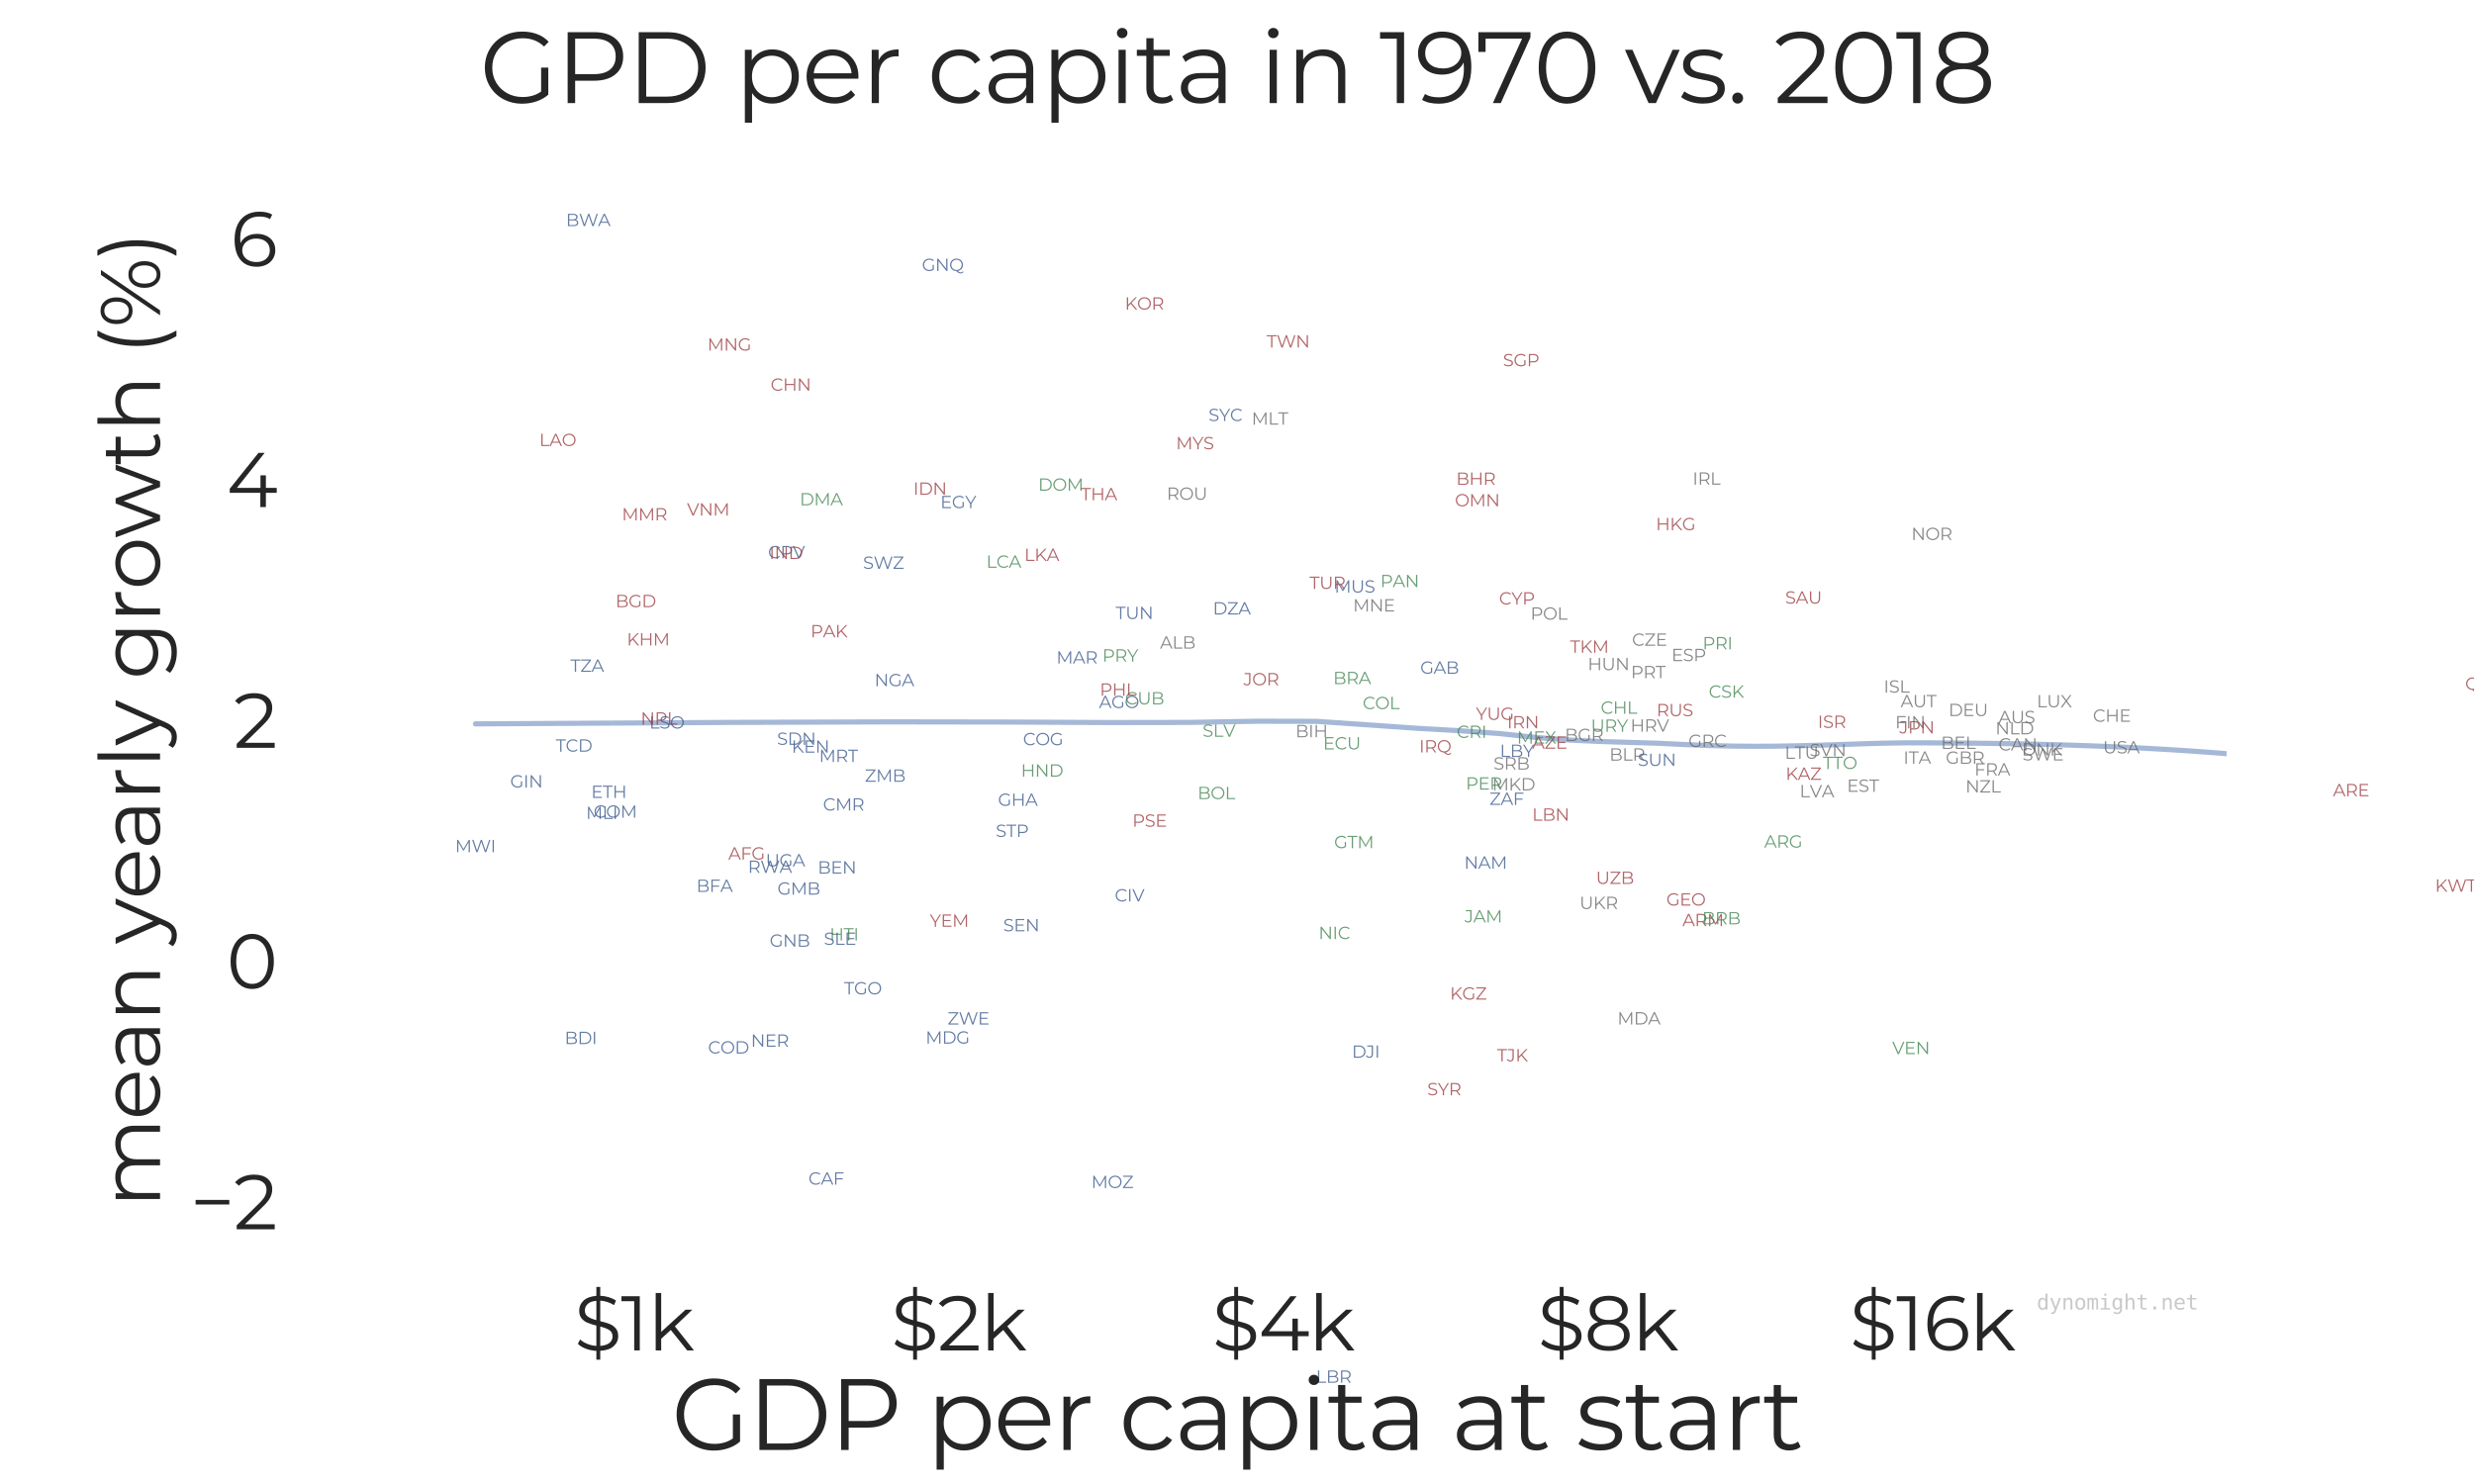 <?xml version="1.0" encoding="utf-8" standalone="no"?>
<!DOCTYPE svg PUBLIC "-//W3C//DTD SVG 1.1//EN"
  "http://www.w3.org/Graphics/SVG/1.1/DTD/svg11.dtd">
<svg height="432pt" version="1.1" viewBox="0 0 720 432" width="720pt" xmlns="http://www.w3.org/2000/svg" xmlns:xlink="http://www.w3.org/1999/xlink">
 <defs>
  <style type="text/css">*{stroke-linecap:butt;stroke-linejoin:round;}</style>
 </defs>
 <g id="figure_1">
  <g id="patch_1">
   <path d="M 0 432 
L 720 432 
L 720 0 
L 0 0 
z
" style="fill:#ffffff;"/>
  </g>
  <g id="axes_1">
   <g id="patch_2">
    <path d="M 90 367.2 
L 648 367.2 
L 648 51.84 
L 90 51.84 
z
" style="fill:#ffffff;"/>
   </g>
   <g id="matplotlib.axis_1">
    <g id="xtick_1">
     <g id="text_1">
      <!-- $1k -->
      <g style="fill:#262626;" transform="translate(167.12 393.111)scale(0.22 -0.22)">
       <defs>
        <path d="M 3635 1184 
Q 3635 691 3257 348 
Q 2880 6 2150 -32 
L 2150 -768 
L 1830 -768 
L 1830 -38 
Q 1363 -13 950 144 
Q 538 301 301 544 
L 486 909 
Q 710 691 1072 544 
Q 1434 397 1830 371 
L 1830 2054 
Q 1389 2163 1094 2288 
Q 800 2413 605 2653 
Q 410 2893 410 3290 
Q 410 3782 768 4118 
Q 1126 4454 1830 4512 
L 1830 5248 
L 2150 5248 
L 2150 4518 
Q 2515 4506 2857 4400 
Q 3200 4294 3450 4122 
L 3290 3744 
Q 3027 3910 2732 4006 
Q 2438 4102 2150 4115 
L 2150 2419 
Q 2624 2304 2925 2185 
Q 3226 2067 3430 1824 
Q 3635 1581 3635 1184 
z
M 877 3302 
Q 877 2970 1123 2797 
Q 1370 2624 1830 2502 
L 1830 4102 
Q 1357 4064 1117 3843 
Q 877 3622 877 3302 
z
M 2150 371 
Q 2656 410 2912 621 
Q 3168 832 3168 1158 
Q 3168 1504 2905 1677 
Q 2643 1850 2150 1971 
L 2150 371 
z
" id="Montserrat-Regular-24" transform="scale(0.016)"/>
        <path d="M 1574 4480 
L 1574 0 
L 1114 0 
L 1114 4070 
L 58 4070 
L 58 4480 
L 1574 4480 
z
" id="Montserrat-Regular-31" transform="scale(0.016)"/>
        <path d="M 1882 1690 
L 1088 960 
L 1088 0 
L 634 0 
L 634 4749 
L 1088 4749 
L 1088 1530 
L 3098 3366 
L 3661 3366 
L 2221 1990 
L 3795 0 
L 3238 0 
L 1882 1690 
z
" id="Montserrat-Regular-6b" transform="scale(0.016)"/>
       </defs>
       <use xlink:href="#Montserrat-Regular-24"/>
       <use x="61.5" xlink:href="#Montserrat-Regular-31"/>
       <use x="97.6" xlink:href="#Montserrat-Regular-6b"/>
      </g>
     </g>
    </g>
    <g id="xtick_2">
     <g id="text_2">
      <!-- $2k -->
      <g style="fill:#262626;" transform="translate(259.309 393.111)scale(0.22 -0.22)">
       <defs>
        <path d="M 3392 410 
L 3392 0 
L 250 0 
L 250 326 
L 2112 2150 
Q 2464 2496 2589 2749 
Q 2714 3002 2714 3258 
Q 2714 3654 2442 3875 
Q 2170 4096 1664 4096 
Q 877 4096 442 3597 
L 115 3878 
Q 378 4186 784 4352 
Q 1190 4518 1702 4518 
Q 2387 4518 2787 4195 
Q 3187 3872 3187 3309 
Q 3187 2963 3033 2643 
Q 2880 2323 2451 1907 
L 928 410 
L 3392 410 
z
" id="Montserrat-Regular-32" transform="scale(0.016)"/>
       </defs>
       <use xlink:href="#Montserrat-Regular-24"/>
       <use x="61.5" xlink:href="#Montserrat-Regular-32"/>
       <use x="118.3" xlink:href="#Montserrat-Regular-6b"/>
      </g>
     </g>
    </g>
    <g id="xtick_3">
     <g id="text_3">
      <!-- $4k -->
      <g style="fill:#262626;" transform="translate(352.752 393.111)scale(0.22 -0.22)">
       <defs>
        <path d="M 4141 1178 
L 3245 1178 
L 3245 0 
L 2784 0 
L 2784 1178 
L 256 1178 
L 256 1510 
L 2630 4480 
L 3142 4480 
L 851 1587 
L 2797 1587 
L 2797 2624 
L 3245 2624 
L 3245 1587 
L 4141 1587 
L 4141 1178 
z
" id="Montserrat-Regular-34" transform="scale(0.016)"/>
       </defs>
       <use xlink:href="#Montserrat-Regular-24"/>
       <use x="61.5" xlink:href="#Montserrat-Regular-34"/>
       <use x="127.6" xlink:href="#Montserrat-Regular-6b"/>
      </g>
     </g>
    </g>
    <g id="xtick_4">
     <g id="text_4">
      <!-- $8k -->
      <g style="fill:#262626;" transform="translate(447.471 393.111)scale(0.22 -0.22)">
       <defs>
        <path d="M 2899 2349 
Q 3322 2208 3549 1926 
Q 3776 1645 3776 1248 
Q 3776 858 3565 566 
Q 3354 275 2960 118 
Q 2566 -38 2035 -38 
Q 1229 -38 768 307 
Q 307 653 307 1248 
Q 307 1651 528 1929 
Q 749 2208 1171 2349 
Q 826 2483 646 2736 
Q 467 2989 467 3334 
Q 467 3878 892 4198 
Q 1318 4518 2035 4518 
Q 2509 4518 2864 4374 
Q 3219 4230 3417 3961 
Q 3616 3693 3616 3334 
Q 3616 2989 3430 2736 
Q 3245 2483 2899 2349 
z
M 928 3322 
Q 928 2950 1222 2732 
Q 1517 2515 2035 2515 
Q 2554 2515 2851 2732 
Q 3149 2950 3149 3315 
Q 3149 3693 2845 3910 
Q 2541 4128 2035 4128 
Q 1523 4128 1225 3910 
Q 928 3693 928 3322 
z
M 2035 352 
Q 2630 352 2966 595 
Q 3302 838 3302 1254 
Q 3302 1670 2966 1910 
Q 2630 2150 2035 2150 
Q 1446 2150 1110 1910 
Q 774 1670 774 1254 
Q 774 832 1107 592 
Q 1440 352 2035 352 
z
" id="Montserrat-Regular-38" transform="scale(0.016)"/>
       </defs>
       <use xlink:href="#Montserrat-Regular-24"/>
       <use x="61.5" xlink:href="#Montserrat-Regular-38"/>
       <use x="125.3" xlink:href="#Montserrat-Regular-6b"/>
      </g>
     </g>
    </g>
    <g id="xtick_5">
     <g id="text_5">
      <!-- $16k -->
      <g style="fill:#262626;" transform="translate(538.284 393.111)scale(0.22 -0.22)">
       <defs>
        <path d="M 2189 2682 
Q 2630 2682 2972 2515 
Q 3315 2349 3507 2045 
Q 3699 1741 3699 1338 
Q 3699 928 3500 614 
Q 3302 301 2953 131 
Q 2605 -38 2170 -38 
Q 1280 -38 806 547 
Q 333 1133 333 2202 
Q 333 2950 589 3468 
Q 845 3987 1305 4252 
Q 1766 4518 2381 4518 
Q 3046 4518 3443 4275 
L 3258 3904 
Q 2938 4115 2387 4115 
Q 1645 4115 1222 3644 
Q 800 3174 800 2278 
Q 800 2118 819 1914 
Q 986 2278 1350 2480 
Q 1715 2682 2189 2682 
z
M 2150 352 
Q 2637 352 2941 617 
Q 3245 883 3245 1325 
Q 3245 1766 2941 2028 
Q 2637 2291 2118 2291 
Q 1779 2291 1520 2163 
Q 1261 2035 1113 1811 
Q 966 1587 966 1312 
Q 966 1056 1104 838 
Q 1242 621 1510 486 
Q 1779 352 2150 352 
z
" id="Montserrat-Regular-36" transform="scale(0.016)"/>
       </defs>
       <use xlink:href="#Montserrat-Regular-24"/>
       <use x="61.5" xlink:href="#Montserrat-Regular-31"/>
       <use x="97.6" xlink:href="#Montserrat-Regular-36"/>
       <use x="158.5" xlink:href="#Montserrat-Regular-6b"/>
      </g>
     </g>
    </g>
    <g id="xtick_6"/>
    <g id="xtick_7"/>
    <g id="xtick_8"/>
    <g id="xtick_9"/>
    <g id="xtick_10"/>
    <g id="xtick_11"/>
    <g id="xtick_12"/>
    <g id="xtick_13"/>
    <g id="xtick_14"/>
    <g id="xtick_15"/>
    <g id="xtick_16"/>
    <g id="xtick_17"/>
   </g>
   <g id="matplotlib.axis_2">
    <g id="ytick_1">
     <g id="text_6">
      <!-- −2 -->
      <g style="fill:#262626;" transform="translate(55.355 357.842)scale(0.22 -0.22)">
       <defs>
        <path d="M 448 2426 
L 3232 2426 
L 3232 2048 
L 448 2048 
L 448 2426 
z
" id="Montserrat-Regular-2212" transform="scale(0.016)"/>
       </defs>
       <use xlink:href="#Montserrat-Regular-2212"/>
       <use x="57.5" xlink:href="#Montserrat-Regular-32"/>
      </g>
     </g>
    </g>
    <g id="ytick_2">
     <g id="text_7">
      <!-- 0 -->
      <g style="fill:#262626;" transform="translate(65.935 287.762)scale(0.22 -0.22)">
       <defs>
        <path d="M 2118 -38 
Q 1600 -38 1193 237 
Q 787 512 560 1027 
Q 333 1542 333 2240 
Q 333 2938 560 3453 
Q 787 3968 1193 4243 
Q 1600 4518 2118 4518 
Q 2637 4518 3043 4243 
Q 3450 3968 3680 3453 
Q 3910 2938 3910 2240 
Q 3910 1542 3680 1027 
Q 3450 512 3043 237 
Q 2637 -38 2118 -38 
z
M 2118 384 
Q 2509 384 2806 601 
Q 3104 819 3270 1235 
Q 3437 1651 3437 2240 
Q 3437 2829 3270 3245 
Q 3104 3661 2806 3878 
Q 2509 4096 2118 4096 
Q 1728 4096 1430 3878 
Q 1133 3661 966 3245 
Q 800 2829 800 2240 
Q 800 1651 966 1235 
Q 1133 819 1430 601 
Q 1728 384 2118 384 
z
" id="Montserrat-Regular-30" transform="scale(0.016)"/>
       </defs>
       <use xlink:href="#Montserrat-Regular-30"/>
      </g>
     </g>
    </g>
    <g id="ytick_3">
     <g id="text_8">
      <!-- 2 -->
      <g style="fill:#262626;" transform="translate(68.005 217.682)scale(0.22 -0.22)">
       <use xlink:href="#Montserrat-Regular-32"/>
      </g>
     </g>
    </g>
    <g id="ytick_4">
     <g id="text_9">
      <!-- 4 -->
      <g style="fill:#262626;" transform="translate(65.959 147.602)scale(0.22 -0.22)">
       <use xlink:href="#Montserrat-Regular-34"/>
      </g>
     </g>
    </g>
    <g id="ytick_5">
     <g id="text_10">
      <!-- 6 -->
      <g style="fill:#262626;" transform="translate(67.101 77.522)scale(0.22 -0.22)">
       <use xlink:href="#Montserrat-Regular-36"/>
      </g>
     </g>
    </g>
    <g id="text_11">
     <!-- mean yearly growth (%) -->
     <g style="fill:#262626;" transform="translate(46.577 351.473)rotate(-90)scale(0.24 -0.24)">
      <defs>
       <path d="M 4832 3392 
Q 5466 3392 5827 3027 
Q 6189 2662 6189 1952 
L 6189 0 
L 5734 0 
L 5734 1907 
Q 5734 2432 5481 2707 
Q 5229 2982 4768 2982 
Q 4243 2982 3942 2659 
Q 3642 2336 3642 1766 
L 3642 0 
L 3187 0 
L 3187 1907 
Q 3187 2432 2934 2707 
Q 2682 2982 2214 2982 
Q 1696 2982 1392 2659 
Q 1088 2336 1088 1766 
L 1088 0 
L 634 0 
L 634 3366 
L 1069 3366 
L 1069 2752 
Q 1248 3059 1568 3225 
Q 1888 3392 2304 3392 
Q 2726 3392 3036 3213 
Q 3347 3034 3501 2682 
Q 3686 3014 4035 3203 
Q 4384 3392 4832 3392 
z
" id="Montserrat-Regular-6d" transform="scale(0.016)"/>
       <path d="M 3565 1542 
L 749 1542 
Q 787 1018 1152 694 
Q 1517 371 2074 371 
Q 2387 371 2649 483 
Q 2912 595 3104 813 
L 3360 518 
Q 3136 250 2800 109 
Q 2464 -32 2061 -32 
Q 1542 -32 1142 189 
Q 742 410 518 800 
Q 294 1190 294 1683 
Q 294 2176 508 2566 
Q 723 2957 1097 3174 
Q 1472 3392 1939 3392 
Q 2406 3392 2777 3174 
Q 3149 2957 3360 2569 
Q 3571 2182 3571 1683 
L 3565 1542 
z
M 1939 3002 
Q 1453 3002 1123 2691 
Q 794 2381 749 1882 
L 3136 1882 
Q 3091 2381 2761 2691 
Q 2432 3002 1939 3002 
z
" id="Montserrat-Regular-65" transform="scale(0.016)"/>
       <path d="M 1811 3392 
Q 2470 3392 2822 3062 
Q 3174 2733 3174 2086 
L 3174 0 
L 2739 0 
L 2739 525 
Q 2586 262 2288 115 
Q 1990 -32 1581 -32 
Q 1018 -32 685 237 
Q 352 506 352 947 
Q 352 1376 662 1638 
Q 973 1901 1651 1901 
L 2720 1901 
L 2720 2106 
Q 2720 2541 2477 2768 
Q 2234 2995 1766 2995 
Q 1446 2995 1152 2889 
Q 858 2784 646 2598 
L 442 2938 
Q 698 3155 1056 3273 
Q 1414 3392 1811 3392 
z
M 1651 326 
Q 2035 326 2310 502 
Q 2586 678 2720 1011 
L 2720 1562 
L 1664 1562 
Q 800 1562 800 960 
Q 800 666 1024 496 
Q 1248 326 1651 326 
z
" id="Montserrat-Regular-61" transform="scale(0.016)"/>
       <path d="M 2349 3392 
Q 2982 3392 3356 3024 
Q 3731 2656 3731 1952 
L 3731 0 
L 3277 0 
L 3277 1907 
Q 3277 2432 3014 2707 
Q 2752 2982 2266 2982 
Q 1722 2982 1405 2659 
Q 1088 2336 1088 1766 
L 1088 0 
L 634 0 
L 634 3366 
L 1069 3366 
L 1069 2746 
Q 1254 3053 1584 3222 
Q 1914 3392 2349 3392 
z
" id="Montserrat-Regular-6e" transform="scale(0.016)"/>
       <path id="Montserrat-Regular-20" transform="scale(0.016)"/>
       <path d="M 3462 3366 
L 1779 -403 
Q 1574 -877 1305 -1075 
Q 1037 -1274 659 -1274 
Q 416 -1274 205 -1197 
Q -6 -1120 -160 -966 
L 51 -627 
Q 307 -883 666 -883 
Q 896 -883 1059 -755 
Q 1222 -627 1363 -320 
L 1510 6 
L 6 3366 
L 480 3366 
L 1747 506 
L 3014 3366 
L 3462 3366 
z
" id="Montserrat-Regular-79" transform="scale(0.016)"/>
       <path d="M 1069 2707 
Q 1229 3046 1545 3219 
Q 1862 3392 2330 3392 
L 2330 2950 
L 2221 2957 
Q 1690 2957 1389 2630 
Q 1088 2304 1088 1715 
L 1088 0 
L 634 0 
L 634 3366 
L 1069 3366 
L 1069 2707 
z
" id="Montserrat-Regular-72" transform="scale(0.016)"/>
       <path d="M 634 4749 
L 1088 4749 
L 1088 0 
L 634 0 
L 634 4749 
z
" id="Montserrat-Regular-6c" transform="scale(0.016)"/>
       <path d="M 3750 3366 
L 3750 410 
Q 3750 -448 3331 -861 
Q 2912 -1274 2067 -1274 
Q 1600 -1274 1181 -1136 
Q 762 -998 499 -755 
L 730 -410 
Q 973 -627 1321 -748 
Q 1670 -870 2054 -870 
Q 2694 -870 2995 -572 
Q 3296 -275 3296 352 
L 3296 781 
Q 3085 461 2742 294 
Q 2400 128 1984 128 
Q 1510 128 1123 336 
Q 736 544 515 918 
Q 294 1293 294 1766 
Q 294 2240 515 2611 
Q 736 2982 1120 3187 
Q 1504 3392 1984 3392 
Q 2413 3392 2758 3219 
Q 3104 3046 3315 2720 
L 3315 3366 
L 3750 3366 
z
M 2029 531 
Q 2394 531 2688 688 
Q 2982 845 3145 1126 
Q 3309 1408 3309 1766 
Q 3309 2125 3145 2403 
Q 2982 2682 2691 2838 
Q 2400 2995 2029 2995 
Q 1664 2995 1373 2841 
Q 1082 2688 918 2406 
Q 755 2125 755 1766 
Q 755 1408 918 1126 
Q 1082 845 1373 688 
Q 1664 531 2029 531 
z
" id="Montserrat-Regular-67" transform="scale(0.016)"/>
       <path d="M 2010 -32 
Q 1523 -32 1132 189 
Q 742 410 518 800 
Q 294 1190 294 1683 
Q 294 2176 518 2566 
Q 742 2957 1132 3174 
Q 1523 3392 2010 3392 
Q 2496 3392 2886 3174 
Q 3277 2957 3497 2566 
Q 3718 2176 3718 1683 
Q 3718 1190 3497 800 
Q 3277 410 2886 189 
Q 2496 -32 2010 -32 
z
M 2010 371 
Q 2368 371 2653 534 
Q 2938 698 3098 998 
Q 3258 1299 3258 1683 
Q 3258 2067 3098 2368 
Q 2938 2669 2653 2832 
Q 2368 2995 2010 2995 
Q 1651 2995 1366 2832 
Q 1082 2669 918 2368 
Q 755 2067 755 1683 
Q 755 1299 918 998 
Q 1082 698 1366 534 
Q 1651 371 2010 371 
z
" id="Montserrat-Regular-6f" transform="scale(0.016)"/>
       <path d="M 5574 3366 
L 4301 0 
L 3872 0 
L 2810 2758 
L 1747 0 
L 1318 0 
L 51 3366 
L 486 3366 
L 1542 506 
L 2624 3366 
L 3014 3366 
L 4090 506 
L 5158 3366 
L 5574 3366 
z
" id="Montserrat-Regular-77" transform="scale(0.016)"/>
       <path d="M 2406 205 
Q 2278 90 2089 29 
Q 1901 -32 1696 -32 
Q 1222 -32 966 224 
Q 710 480 710 947 
L 710 2982 
L 109 2982 
L 109 3366 
L 710 3366 
L 710 4102 
L 1165 4102 
L 1165 3366 
L 2189 3366 
L 2189 2982 
L 1165 2982 
L 1165 973 
Q 1165 672 1315 515 
Q 1466 358 1747 358 
Q 1888 358 2019 403 
Q 2150 448 2246 531 
L 2406 205 
z
" id="Montserrat-Regular-74" transform="scale(0.016)"/>
       <path d="M 2349 3392 
Q 2982 3392 3356 3024 
Q 3731 2656 3731 1952 
L 3731 0 
L 3277 0 
L 3277 1907 
Q 3277 2432 3014 2707 
Q 2752 2982 2266 2982 
Q 1722 2982 1405 2659 
Q 1088 2336 1088 1766 
L 1088 0 
L 634 0 
L 634 4749 
L 1088 4749 
L 1088 2778 
Q 1274 3072 1600 3232 
Q 1926 3392 2349 3392 
z
" id="Montserrat-Regular-68" transform="scale(0.016)"/>
       <path d="M 1408 -1242 
Q 1050 -653 858 112 
Q 666 877 666 1754 
Q 666 2630 858 3401 
Q 1050 4173 1408 4749 
L 1843 4749 
Q 1466 4102 1290 3360 
Q 1114 2618 1114 1754 
Q 1114 890 1290 147 
Q 1466 -595 1843 -1242 
L 1408 -1242 
z
" id="Montserrat-Regular-28" transform="scale(0.016)"/>
       <path d="M 1280 2080 
Q 826 2080 547 2416 
Q 269 2752 269 3296 
Q 269 3840 547 4176 
Q 826 4512 1280 4512 
Q 1728 4512 2009 4179 
Q 2291 3846 2291 3296 
Q 2291 2746 2009 2413 
Q 1728 2080 1280 2080 
z
M 3994 4480 
L 4371 4480 
L 1312 0 
L 934 0 
L 3994 4480 
z
M 1280 2368 
Q 1594 2368 1782 2614 
Q 1971 2861 1971 3296 
Q 1971 3731 1782 3977 
Q 1594 4224 1280 4224 
Q 960 4224 774 3974 
Q 589 3725 589 3296 
Q 589 2867 774 2617 
Q 960 2368 1280 2368 
z
M 4026 -32 
Q 3578 -32 3296 304 
Q 3014 640 3014 1184 
Q 3014 1728 3296 2064 
Q 3578 2400 4026 2400 
Q 4480 2400 4758 2064 
Q 5037 1728 5037 1184 
Q 5037 640 4758 304 
Q 4480 -32 4026 -32 
z
M 4026 256 
Q 4346 256 4531 505 
Q 4717 755 4717 1184 
Q 4717 1613 4531 1862 
Q 4346 2112 4026 2112 
Q 3712 2112 3523 1865 
Q 3334 1619 3334 1184 
Q 3334 749 3523 502 
Q 3712 256 4026 256 
z
" id="Montserrat-Regular-25" transform="scale(0.016)"/>
       <path d="M 256 -1242 
Q 634 -595 813 144 
Q 992 883 992 1754 
Q 992 2624 813 3363 
Q 634 4102 256 4749 
L 691 4749 
Q 1050 4173 1245 3401 
Q 1440 2630 1440 1754 
Q 1440 877 1248 109 
Q 1056 -659 691 -1242 
L 256 -1242 
z
" id="Montserrat-Regular-29" transform="scale(0.016)"/>
      </defs>
      <use xlink:href="#Montserrat-Regular-6d"/>
      <use x="106.1" xlink:href="#Montserrat-Regular-65"/>
      <use x="166.5" xlink:href="#Montserrat-Regular-61"/>
      <use x="225.5" xlink:href="#Montserrat-Regular-6e"/>
      <use x="293.2" xlink:href="#Montserrat-Regular-20"/>
      <use x="319.4" xlink:href="#Montserrat-Regular-79"/>
      <use x="373.6" xlink:href="#Montserrat-Regular-65"/>
      <use x="434" xlink:href="#Montserrat-Regular-61"/>
      <use x="493" xlink:href="#Montserrat-Regular-72"/>
      <use x="533.1" xlink:href="#Montserrat-Regular-6c"/>
      <use x="560" xlink:href="#Montserrat-Regular-79"/>
      <use x="614.2" xlink:href="#Montserrat-Regular-20"/>
      <use x="640.4" xlink:href="#Montserrat-Regular-67"/>
      <use x="709" xlink:href="#Montserrat-Regular-72"/>
      <use x="749.1" xlink:href="#Montserrat-Regular-6f"/>
      <use x="811.8" xlink:href="#Montserrat-Regular-77"/>
      <use x="899.7" xlink:href="#Montserrat-Regular-74"/>
      <use x="940.3" xlink:href="#Montserrat-Regular-68"/>
      <use x="1008" xlink:href="#Montserrat-Regular-20"/>
      <use x="1034.2" xlink:href="#Montserrat-Regular-28"/>
      <use x="1067.1" xlink:href="#Montserrat-Regular-25"/>
      <use x="1150" xlink:href="#Montserrat-Regular-29"/>
     </g>
    </g>
   </g>
   <g id="line2d_1"/>
   <g id="line2d_2"/>
   <g id="line2d_3"/>
   <g id="line2d_4"/>
   <g id="line2d_5"/>
   <g id="line2d_6"/>
   <g id="line2d_7"/>
   <g id="line2d_8"/>
   <g id="line2d_9"/>
   <g id="line2d_10"/>
   <g id="line2d_11"/>
   <g id="line2d_12"/>
   <g id="line2d_13"/>
   <g id="line2d_14"/>
   <g id="line2d_15"/>
   <g id="line2d_16"/>
   <g id="line2d_17"/>
   <g id="line2d_18"/>
   <g id="line2d_19"/>
   <g id="line2d_20"/>
   <g id="line2d_21"/>
   <g id="line2d_22"/>
   <g id="line2d_23"/>
   <g id="line2d_24"/>
   <g id="line2d_25"/>
   <g id="line2d_26"/>
   <g id="line2d_27"/>
   <g id="line2d_28"/>
   <g id="line2d_29"/>
   <g id="line2d_30"/>
   <g id="line2d_31"/>
   <g id="line2d_32"/>
   <g id="line2d_33"/>
   <g id="line2d_34"/>
   <g id="line2d_35"/>
   <g id="line2d_36"/>
   <g id="line2d_37"/>
   <g id="line2d_38"/>
   <g id="line2d_39"/>
   <g id="line2d_40"/>
   <g id="line2d_41"/>
   <g id="line2d_42"/>
   <g id="line2d_43"/>
   <g id="line2d_44"/>
   <g id="line2d_45"/>
   <g id="line2d_46"/>
   <g id="line2d_47"/>
   <g id="line2d_48"/>
   <g id="line2d_49"/>
   <g id="line2d_50"/>
   <g id="line2d_51"/>
   <g id="line2d_52"/>
   <g id="line2d_53"/>
   <g id="line2d_54"/>
   <g id="line2d_55"/>
   <g id="line2d_56"/>
   <g id="line2d_57"/>
   <g id="line2d_58"/>
   <g id="line2d_59"/>
   <g id="line2d_60"/>
   <g id="line2d_61"/>
   <g id="line2d_62"/>
   <g id="line2d_63"/>
   <g id="line2d_64"/>
   <g id="line2d_65"/>
   <g id="line2d_66"/>
   <g id="line2d_67"/>
   <g id="line2d_68"/>
   <g id="line2d_69"/>
   <g id="line2d_70"/>
   <g id="line2d_71"/>
   <g id="line2d_72"/>
   <g id="line2d_73"/>
   <g id="line2d_74"/>
   <g id="line2d_75"/>
   <g id="line2d_76"/>
   <g id="line2d_77"/>
   <g id="line2d_78"/>
   <g id="line2d_79"/>
   <g id="line2d_80"/>
   <g id="line2d_81"/>
   <g id="line2d_82"/>
   <g id="line2d_83"/>
   <g id="line2d_84"/>
   <g id="line2d_85"/>
   <g id="line2d_86"/>
   <g id="line2d_87"/>
   <g id="line2d_88"/>
   <g id="line2d_89"/>
   <g id="line2d_90"/>
   <g id="line2d_91"/>
   <g id="line2d_92"/>
   <g id="line2d_93"/>
   <g id="line2d_94"/>
   <g id="line2d_95"/>
   <g id="line2d_96"/>
   <g id="line2d_97"/>
   <g id="line2d_98"/>
   <g id="line2d_99"/>
   <g id="line2d_100"/>
   <g id="line2d_101"/>
   <g id="line2d_102"/>
   <g id="line2d_103"/>
   <g id="line2d_104"/>
   <g id="line2d_105"/>
   <g id="line2d_106"/>
   <g id="line2d_107"/>
   <g id="line2d_108"/>
   <g id="line2d_109"/>
   <g id="line2d_110"/>
   <g id="line2d_111"/>
   <g id="line2d_112"/>
   <g id="line2d_113"/>
   <g id="line2d_114"/>
   <g id="line2d_115"/>
   <g id="line2d_116"/>
   <g id="line2d_117"/>
   <g id="line2d_118"/>
   <g id="line2d_119"/>
   <g id="line2d_120"/>
   <g id="line2d_121"/>
   <g id="line2d_122"/>
   <g id="line2d_123"/>
   <g id="line2d_124"/>
   <g id="line2d_125"/>
   <g id="line2d_126"/>
   <g id="line2d_127"/>
   <g id="line2d_128"/>
   <g id="line2d_129"/>
   <g id="line2d_130"/>
   <g id="line2d_131"/>
   <g id="line2d_132"/>
   <g id="line2d_133"/>
   <g id="line2d_134"/>
   <g id="line2d_135"/>
   <g id="line2d_136"/>
   <g id="line2d_137"/>
   <g id="line2d_138"/>
   <g id="line2d_139"/>
   <g id="line2d_140"/>
   <g id="line2d_141"/>
   <g id="line2d_142"/>
   <g id="line2d_143"/>
   <g id="line2d_144"/>
   <g id="line2d_145"/>
   <g id="line2d_146"/>
   <g id="line2d_147"/>
   <g id="line2d_148"/>
   <g id="line2d_149"/>
   <g id="line2d_150"/>
   <g id="line2d_151"/>
   <g id="line2d_152"/>
   <g id="line2d_153"/>
   <g id="line2d_154"/>
   <g id="line2d_155"/>
   <g id="line2d_156"/>
   <g id="line2d_157"/>
   <g id="line2d_158"/>
   <g id="line2d_159"/>
   <g id="line2d_160"/>
   <g id="line2d_161"/>
   <g id="line2d_162"/>
   <g id="line2d_163"/>
   <g id="line2d_164"/>
   <g id="line2d_165"/>
   <g id="line2d_166"/>
   <g id="line2d_167"/>
   <g id="line2d_168"/>
   <g id="line2d_169"/>
   <g id="line2d_170">
    <path clip-path="url(#pa63502e11f)" d="M 138.364 210.721 
L 212.133 210.3 
L 259.73 210.141 
L 294.938 210.196 
L 322.892 210.339 
L 346.077 210.299 
L 365.886 209.95 
L 383.177 209.991 
L 398.519 211.038 
L 412.308 212.006 
L 424.828 212.715 
L 436.295 213.535 
L 446.872 214.66 
L 456.686 215.427 
L 465.841 215.859 
L 474.419 216.118 
L 482.489 216.365 
L 490.108 216.733 
L 497.324 217.028 
L 504.176 217.193 
L 510.701 217.248 
L 516.927 217.215 
L 522.881 217.114 
L 528.586 216.966 
L 534.062 216.792 
L 539.326 216.613 
L 544.395 216.449 
L 549.281 216.322 
L 553.999 216.253 
L 558.558 216.249 
L 562.97 216.263 
L 567.244 216.286 
L 571.388 216.317 
L 575.409 216.357 
L 579.315 216.406 
L 583.113 216.462 
L 586.807 216.526 
L 590.404 216.598 
L 593.908 216.678 
L 597.325 216.765 
L 600.658 216.859 
L 603.911 216.96 
L 607.089 217.067 
L 610.194 217.182 
L 613.23 217.302 
L 616.2 217.429 
L 619.106 217.562 
L 621.952 217.701 
L 624.739 217.845 
L 627.471 217.995 
L 630.149 218.15 
L 632.775 218.31 
L 635.352 218.475 
L 637.881 218.644 
L 640.364 218.818 
L 642.802 218.997 
L 645.198 219.179 
L 647.552 219.365 
L 649.866 219.555 
L 652.142 219.749 
L 654.38 219.946 
L 656.582 220.146 
L 658.749 220.348 
L 660.882 220.554 
L 662.982 220.762 
L 665.051 220.973 
L 667.088 221.185 
L 669.096 221.4 
L 671.074 221.617 
L 673.024 221.835 
L 674.946 222.054 
L 676.842 222.275 
L 678.712 222.496 
L 680.556 222.719 
L 682.376 222.942 
L 684.172 223.165 
L 685.944 223.389 
L 687.694 223.613 
L 689.421 223.837 
L 691.127 224.06 
L 692.812 224.283 
L 694.476 224.505 
L 696.12 224.727 
L 697.745 224.947 
L 699.35 225.166 
L 700.937 225.383 
L 702.506 225.599 
L 704.056 225.813 
L 705.589 226.025 
L 707.105 226.234 
L 708.605 226.442 
L 710.088 226.646 
L 711.555 226.848 
L 713.007 227.047 
L 714.443 227.242 
L 715.864 227.434 
L 717.271 227.623 
L 718.663 227.808 
L 720.041 227.989 
L 721 228.113 
" style="fill:none;stroke:#4c72b0;stroke-linecap:round;stroke-opacity:0.5;stroke-width:1.5;"/>
   </g>
   <g id="text_12">
    <!-- AFG -->
    <g style="fill:#9d3e42;opacity:0.8;" transform="translate(211.948 250.228)scale(0.05 -0.05)">
     <defs>
      <path d="M 3539 1197 
L 1043 1197 
L 506 0 
L 13 0 
L 2061 4480 
L 2528 4480 
L 4576 0 
L 4077 0 
L 3539 1197 
z
M 3366 1581 
L 2291 3987 
L 1216 1581 
L 3366 1581 
z
" id="Montserrat-Regular-41" transform="scale(0.016)"/>
      <path d="M 1203 4070 
L 1203 2310 
L 3520 2310 
L 3520 1901 
L 1203 1901 
L 1203 0 
L 730 0 
L 730 4480 
L 3802 4480 
L 3802 4070 
L 1203 4070 
z
" id="Montserrat-Regular-46" transform="scale(0.016)"/>
      <path d="M 3885 2240 
L 4339 2240 
L 4339 531 
Q 4026 256 3597 109 
Q 3168 -38 2694 -38 
Q 2022 -38 1484 256 
Q 947 550 640 1072 
Q 333 1594 333 2240 
Q 333 2886 640 3408 
Q 947 3930 1484 4224 
Q 2022 4518 2701 4518 
Q 3213 4518 3641 4355 
Q 4070 4192 4365 3872 
L 4070 3571 
Q 3539 4096 2720 4096 
Q 2176 4096 1737 3856 
Q 1299 3616 1049 3190 
Q 800 2765 800 2240 
Q 800 1715 1049 1292 
Q 1299 870 1734 627 
Q 2170 384 2714 384 
Q 3405 384 3885 730 
L 3885 2240 
z
" id="Montserrat-Regular-47" transform="scale(0.016)"/>
     </defs>
     <use xlink:href="#Montserrat-Regular-41"/>
     <use x="71.7" xlink:href="#Montserrat-Regular-46"/>
     <use x="135" xlink:href="#Montserrat-Regular-47"/>
    </g>
   </g>
   <g id="text_13">
    <!-- AGO -->
    <g style="fill:#3d5b8d;opacity:0.8;" transform="translate(319.839 206.129)scale(0.05 -0.05)">
     <defs>
      <path d="M 2688 -38 
Q 2022 -38 1481 259 
Q 941 557 637 1075 
Q 333 1594 333 2240 
Q 333 2886 637 3404 
Q 941 3923 1481 4220 
Q 2022 4518 2688 4518 
Q 3354 4518 3888 4224 
Q 4422 3930 4729 3408 
Q 5037 2886 5037 2240 
Q 5037 1594 4729 1072 
Q 4422 550 3888 256 
Q 3354 -38 2688 -38 
z
M 2688 384 
Q 3219 384 3648 624 
Q 4077 864 4320 1289 
Q 4563 1715 4563 2240 
Q 4563 2765 4320 3190 
Q 4077 3616 3648 3856 
Q 3219 4096 2688 4096 
Q 2157 4096 1725 3856 
Q 1293 3616 1046 3190 
Q 800 2765 800 2240 
Q 800 1715 1046 1289 
Q 1293 864 1725 624 
Q 2157 384 2688 384 
z
" id="Montserrat-Regular-4f" transform="scale(0.016)"/>
     </defs>
     <use xlink:href="#Montserrat-Regular-41"/>
     <use x="71.7" xlink:href="#Montserrat-Regular-47"/>
     <use x="149" xlink:href="#Montserrat-Regular-4f"/>
    </g>
   </g>
   <g id="text_14">
    <!-- ALB -->
    <g style="fill:#696969;opacity:0.8;" transform="translate(337.58 188.818)scale(0.05 -0.05)">
     <defs>
      <path d="M 730 4480 
L 1203 4480 
L 1203 410 
L 3712 410 
L 3712 0 
L 730 0 
L 730 4480 
z
" id="Montserrat-Regular-4c" transform="scale(0.016)"/>
      <path d="M 3552 2310 
Q 3994 2214 4234 1929 
Q 4474 1645 4474 1197 
Q 4474 621 4048 310 
Q 3622 0 2790 0 
L 730 0 
L 730 4480 
L 2662 4480 
Q 3411 4480 3824 4179 
Q 4237 3878 4237 3328 
Q 4237 2957 4054 2697 
Q 3872 2438 3552 2310 
z
M 1203 4090 
L 1203 2464 
L 2630 2464 
Q 3174 2464 3468 2672 
Q 3763 2880 3763 3277 
Q 3763 3674 3468 3882 
Q 3174 4090 2630 4090 
L 1203 4090 
z
M 2784 390 
Q 3386 390 3693 595 
Q 4000 800 4000 1235 
Q 4000 2074 2784 2074 
L 1203 2074 
L 1203 390 
L 2784 390 
z
" id="Montserrat-Regular-42" transform="scale(0.016)"/>
     </defs>
     <use xlink:href="#Montserrat-Regular-41"/>
     <use x="71.7" xlink:href="#Montserrat-Regular-4c"/>
     <use x="130.6" xlink:href="#Montserrat-Regular-42"/>
    </g>
   </g>
   <g id="text_15">
    <!-- ARE -->
    <g style="fill:#9d3e42;opacity:0.8;" transform="translate(678.955 231.796)scale(0.05 -0.05)">
     <defs>
      <path d="M 3789 0 
L 2765 1440 
Q 2592 1421 2406 1421 
L 1203 1421 
L 1203 0 
L 730 0 
L 730 4480 
L 2406 4480 
Q 3264 4480 3750 4070 
Q 4237 3661 4237 2944 
Q 4237 2419 3971 2057 
Q 3706 1696 3213 1536 
L 4307 0 
L 3789 0 
z
M 2394 1824 
Q 3059 1824 3411 2118 
Q 3763 2413 3763 2944 
Q 3763 3488 3411 3779 
Q 3059 4070 2394 4070 
L 1203 4070 
L 1203 1824 
L 2394 1824 
z
" id="Montserrat-Regular-52" transform="scale(0.016)"/>
      <path d="M 3898 410 
L 3898 0 
L 730 0 
L 730 4480 
L 3802 4480 
L 3802 4070 
L 1203 4070 
L 1203 2477 
L 3520 2477 
L 3520 2074 
L 1203 2074 
L 1203 410 
L 3898 410 
z
" id="Montserrat-Regular-45" transform="scale(0.016)"/>
     </defs>
     <use xlink:href="#Montserrat-Regular-41"/>
     <use x="71.7" xlink:href="#Montserrat-Regular-52"/>
     <use x="144" xlink:href="#Montserrat-Regular-45"/>
    </g>
   </g>
   <g id="text_16">
    <!-- ARG -->
    <g style="fill:#448653;opacity:0.8;" transform="translate(513.428 246.753)scale(0.05 -0.05)">
     <use xlink:href="#Montserrat-Regular-41"/>
     <use x="71.7" xlink:href="#Montserrat-Regular-52"/>
     <use x="144" xlink:href="#Montserrat-Regular-47"/>
    </g>
   </g>
   <g id="text_17">
    <!-- ARM -->
    <g style="fill:#9d3e42;opacity:0.8;" transform="translate(489.618 269.609)scale(0.05 -0.05)">
     <defs>
      <path d="M 5382 4480 
L 5382 0 
L 4928 0 
L 4928 3584 
L 3168 570 
L 2944 570 
L 1184 3565 
L 1184 0 
L 730 0 
L 730 4480 
L 1120 4480 
L 3066 1158 
L 4992 4480 
L 5382 4480 
z
" id="Montserrat-Regular-4d" transform="scale(0.016)"/>
     </defs>
     <use xlink:href="#Montserrat-Regular-41"/>
     <use x="71.7" xlink:href="#Montserrat-Regular-52"/>
     <use x="144" xlink:href="#Montserrat-Regular-4d"/>
    </g>
   </g>
   <g id="text_18">
    <!-- AUS -->
    <g style="fill:#696969;opacity:0.8;" transform="translate(581.626 210.52)scale(0.05 -0.05)">
     <defs>
      <path d="M 2534 -38 
Q 1664 -38 1177 461 
Q 691 960 691 1914 
L 691 4480 
L 1165 4480 
L 1165 1933 
Q 1165 1152 1517 768 
Q 1869 384 2534 384 
Q 3206 384 3558 768 
Q 3910 1152 3910 1933 
L 3910 4480 
L 4371 4480 
L 4371 1914 
Q 4371 960 3888 461 
Q 3405 -38 2534 -38 
z
" id="Montserrat-Regular-55" transform="scale(0.016)"/>
      <path d="M 1965 -38 
Q 1466 -38 1008 122 
Q 550 282 301 544 
L 486 909 
Q 730 666 1133 515 
Q 1536 365 1965 365 
Q 2566 365 2867 585 
Q 3168 806 3168 1158 
Q 3168 1427 3005 1587 
Q 2842 1747 2605 1833 
Q 2368 1920 1946 2022 
Q 1440 2150 1139 2268 
Q 838 2387 624 2630 
Q 410 2874 410 3290 
Q 410 3629 589 3907 
Q 768 4186 1139 4352 
Q 1510 4518 2061 4518 
Q 2445 4518 2813 4412 
Q 3181 4307 3450 4122 
L 3290 3744 
Q 3008 3930 2688 4022 
Q 2368 4115 2061 4115 
Q 1472 4115 1174 3888 
Q 877 3661 877 3302 
Q 877 3034 1040 2870 
Q 1203 2707 1449 2620 
Q 1696 2534 2112 2432 
Q 2605 2310 2909 2192 
Q 3213 2074 3424 1834 
Q 3635 1594 3635 1184 
Q 3635 845 3452 566 
Q 3270 288 2892 125 
Q 2515 -38 1965 -38 
z
" id="Montserrat-Regular-53" transform="scale(0.016)"/>
     </defs>
     <use xlink:href="#Montserrat-Regular-41"/>
     <use x="71.7" xlink:href="#Montserrat-Regular-55"/>
     <use x="150.9" xlink:href="#Montserrat-Regular-53"/>
    </g>
   </g>
   <g id="text_19">
    <!-- AUT -->
    <g style="fill:#696969;opacity:0.8;" transform="translate(553.12 205.885)scale(0.05 -0.05)">
     <defs>
      <path d="M 1600 4070 
L 26 4070 
L 26 4480 
L 3648 4480 
L 3648 4070 
L 2074 4070 
L 2074 0 
L 1600 0 
L 1600 4070 
z
" id="Montserrat-Regular-54" transform="scale(0.016)"/>
     </defs>
     <use xlink:href="#Montserrat-Regular-41"/>
     <use x="71.7" xlink:href="#Montserrat-Regular-55"/>
     <use x="150.9" xlink:href="#Montserrat-Regular-54"/>
    </g>
   </g>
   <g id="text_20">
    <!-- AZE -->
    <g style="fill:#9d3e42;opacity:0.8;" transform="translate(445.89 217.958)scale(0.05 -0.05)">
     <defs>
      <path d="M 3962 410 
L 3962 0 
L 288 0 
L 288 326 
L 3258 4070 
L 333 4070 
L 333 4480 
L 3885 4480 
L 3885 4154 
L 922 410 
L 3962 410 
z
" id="Montserrat-Regular-5a" transform="scale(0.016)"/>
     </defs>
     <use xlink:href="#Montserrat-Regular-41"/>
     <use x="71.7" xlink:href="#Montserrat-Regular-5a"/>
     <use x="136.8" xlink:href="#Montserrat-Regular-45"/>
    </g>
   </g>
   <g id="text_21">
    <!-- BDI -->
    <g style="fill:#3d5b8d;opacity:0.8;" transform="translate(164.338 303.928)scale(0.05 -0.05)">
     <defs>
      <path d="M 730 4480 
L 2554 4480 
Q 3264 4480 3808 4195 
Q 4352 3910 4653 3401 
Q 4954 2893 4954 2240 
Q 4954 1587 4653 1078 
Q 4352 570 3808 285 
Q 3264 0 2554 0 
L 730 0 
L 730 4480 
z
M 2528 410 
Q 3117 410 3558 643 
Q 4000 877 4243 1289 
Q 4486 1702 4486 2240 
Q 4486 2778 4243 3190 
Q 4000 3603 3558 3836 
Q 3117 4070 2528 4070 
L 1203 4070 
L 1203 410 
L 2528 410 
z
" id="Montserrat-Regular-44" transform="scale(0.016)"/>
      <path d="M 730 4480 
L 1203 4480 
L 1203 0 
L 730 0 
L 730 4480 
z
" id="Montserrat-Regular-49" transform="scale(0.016)"/>
     </defs>
     <use xlink:href="#Montserrat-Regular-42"/>
     <use x="75.4" xlink:href="#Montserrat-Regular-44"/>
     <use x="158" xlink:href="#Montserrat-Regular-49"/>
    </g>
   </g>
   <g id="text_22">
    <!-- BEL -->
    <g style="fill:#696969;opacity:0.8;" transform="translate(564.87 218.024)scale(0.05 -0.05)">
     <use xlink:href="#Montserrat-Regular-42"/>
     <use x="75.4" xlink:href="#Montserrat-Regular-45"/>
     <use x="142.3" xlink:href="#Montserrat-Regular-4c"/>
    </g>
   </g>
   <g id="text_23">
    <!-- BEN -->
    <g style="fill:#3d5b8d;opacity:0.8;" transform="translate(237.987 254.307)scale(0.05 -0.05)">
     <defs>
      <path d="M 4474 4480 
L 4474 0 
L 4083 0 
L 1203 3635 
L 1203 0 
L 730 0 
L 730 4480 
L 1120 4480 
L 4006 845 
L 4006 4480 
L 4474 4480 
z
" id="Montserrat-Regular-4e" transform="scale(0.016)"/>
     </defs>
     <use xlink:href="#Montserrat-Regular-42"/>
     <use x="75.4" xlink:href="#Montserrat-Regular-45"/>
     <use x="142.3" xlink:href="#Montserrat-Regular-4e"/>
    </g>
   </g>
   <g id="text_24">
    <!-- BFA -->
    <g style="fill:#3d5b8d;opacity:0.8;" transform="translate(202.684 259.646)scale(0.05 -0.05)">
     <use xlink:href="#Montserrat-Regular-42"/>
     <use x="75.4" xlink:href="#Montserrat-Regular-46"/>
     <use x="138.7" xlink:href="#Montserrat-Regular-41"/>
    </g>
   </g>
   <g id="text_25">
    <!-- BGD -->
    <g style="fill:#9d3e42;opacity:0.8;" transform="translate(179.128 176.753)scale(0.05 -0.05)">
     <use xlink:href="#Montserrat-Regular-42"/>
     <use x="75.4" xlink:href="#Montserrat-Regular-47"/>
     <use x="152.7" xlink:href="#Montserrat-Regular-44"/>
    </g>
   </g>
   <g id="text_26">
    <!-- BGR -->
    <g style="fill:#696969;opacity:0.8;" transform="translate(455.392 215.725)scale(0.05 -0.05)">
     <use xlink:href="#Montserrat-Regular-42"/>
     <use x="75.4" xlink:href="#Montserrat-Regular-47"/>
     <use x="152.7" xlink:href="#Montserrat-Regular-52"/>
    </g>
   </g>
   <g id="text_27">
    <!-- BHR -->
    <g style="fill:#9d3e42;opacity:0.8;" transform="translate(423.792 141.144)scale(0.05 -0.05)">
     <defs>
      <path d="M 4474 4480 
L 4474 0 
L 4006 0 
L 4006 2067 
L 1203 2067 
L 1203 0 
L 730 0 
L 730 4480 
L 1203 4480 
L 1203 2483 
L 4006 2483 
L 4006 4480 
L 4474 4480 
z
" id="Montserrat-Regular-48" transform="scale(0.016)"/>
     </defs>
     <use xlink:href="#Montserrat-Regular-42"/>
     <use x="75.4" xlink:href="#Montserrat-Regular-48"/>
     <use x="156.7" xlink:href="#Montserrat-Regular-52"/>
    </g>
   </g>
   <g id="text_28">
    <!-- BIH -->
    <g style="fill:#696969;opacity:0.8;" transform="translate(377.02 214.616)scale(0.05 -0.05)">
     <use xlink:href="#Montserrat-Regular-42"/>
     <use x="75.4" xlink:href="#Montserrat-Regular-49"/>
     <use x="105.6" xlink:href="#Montserrat-Regular-48"/>
    </g>
   </g>
   <g id="text_29">
    <!-- BLR -->
    <g style="fill:#696969;opacity:0.8;" transform="translate(468.387 221.427)scale(0.05 -0.05)">
     <use xlink:href="#Montserrat-Regular-42"/>
     <use x="75.4" xlink:href="#Montserrat-Regular-4c"/>
     <use x="134.3" xlink:href="#Montserrat-Regular-52"/>
    </g>
   </g>
   <g id="text_30">
    <!-- BOL -->
    <g style="fill:#448653;opacity:0.8;" transform="translate(348.531 232.634)scale(0.05 -0.05)">
     <use xlink:href="#Montserrat-Regular-42"/>
     <use x="75.4" xlink:href="#Montserrat-Regular-4f"/>
     <use x="159.3" xlink:href="#Montserrat-Regular-4c"/>
    </g>
   </g>
   <g id="text_31">
    <!-- BRA -->
    <g style="fill:#448653;opacity:0.8;" transform="translate(387.993 199.159)scale(0.05 -0.05)">
     <use xlink:href="#Montserrat-Regular-42"/>
     <use x="75.4" xlink:href="#Montserrat-Regular-52"/>
     <use x="147.7" xlink:href="#Montserrat-Regular-41"/>
    </g>
   </g>
   <g id="text_32">
    <!-- BRB -->
    <g style="fill:#448653;opacity:0.8;" transform="translate(495.356 269.094)scale(0.05 -0.05)">
     <use xlink:href="#Montserrat-Regular-42"/>
     <use x="75.4" xlink:href="#Montserrat-Regular-52"/>
     <use x="147.7" xlink:href="#Montserrat-Regular-42"/>
    </g>
   </g>
   <g id="text_33">
    <!-- BWA -->
    <g style="fill:#3d5b8d;opacity:0.8;" transform="translate(164.708 65.822)scale(0.05 -0.05)">
     <defs>
      <path d="M 6880 4480 
L 5370 0 
L 4870 0 
L 3558 3821 
L 2240 0 
L 1747 0 
L 237 4480 
L 723 4480 
L 2016 627 
L 3354 4480 
L 3795 4480 
L 5114 608 
L 6426 4480 
L 6880 4480 
z
" id="Montserrat-Regular-57" transform="scale(0.016)"/>
     </defs>
     <use xlink:href="#Montserrat-Regular-42"/>
     <use x="75.4" xlink:href="#Montserrat-Regular-57"/>
     <use x="186.5" xlink:href="#Montserrat-Regular-41"/>
    </g>
   </g>
   <g id="text_34">
    <!-- CAF -->
    <g style="fill:#3d5b8d;opacity:0.8;" transform="translate(235.277 344.855)scale(0.05 -0.05)">
     <defs>
      <path d="M 2675 -38 
Q 2010 -38 1475 256 
Q 941 550 637 1072 
Q 333 1594 333 2240 
Q 333 2886 637 3408 
Q 941 3930 1478 4224 
Q 2016 4518 2682 4518 
Q 3181 4518 3603 4352 
Q 4026 4186 4320 3866 
L 4019 3565 
Q 3494 4096 2694 4096 
Q 2163 4096 1728 3853 
Q 1293 3610 1046 3187 
Q 800 2765 800 2240 
Q 800 1715 1046 1292 
Q 1293 870 1728 627 
Q 2163 384 2694 384 
Q 3501 384 4019 922 
L 4320 621 
Q 4026 301 3600 131 
Q 3174 -38 2675 -38 
z
" id="Montserrat-Regular-43" transform="scale(0.016)"/>
     </defs>
     <use xlink:href="#Montserrat-Regular-43"/>
     <use x="71.9" xlink:href="#Montserrat-Regular-41"/>
     <use x="143.6" xlink:href="#Montserrat-Regular-46"/>
    </g>
   </g>
   <g id="text_35">
    <!-- CAN -->
    <g style="fill:#696969;opacity:0.8;" transform="translate(581.605 218.481)scale(0.05 -0.05)">
     <use xlink:href="#Montserrat-Regular-43"/>
     <use x="71.9" xlink:href="#Montserrat-Regular-41"/>
     <use x="143.6" xlink:href="#Montserrat-Regular-4e"/>
    </g>
   </g>
   <g id="text_36">
    <!-- CHE -->
    <g style="fill:#696969;opacity:0.8;" transform="translate(609.095 210.12)scale(0.05 -0.05)">
     <use xlink:href="#Montserrat-Regular-43"/>
     <use x="71.9" xlink:href="#Montserrat-Regular-48"/>
     <use x="153.2" xlink:href="#Montserrat-Regular-45"/>
    </g>
   </g>
   <g id="text_37">
    <!-- CHL -->
    <g style="fill:#448653;opacity:0.8;" transform="translate(465.843 207.78)scale(0.05 -0.05)">
     <use xlink:href="#Montserrat-Regular-43"/>
     <use x="71.9" xlink:href="#Montserrat-Regular-48"/>
     <use x="153.2" xlink:href="#Montserrat-Regular-4c"/>
    </g>
   </g>
   <g id="text_38">
    <!-- CHN -->
    <g style="fill:#9d3e42;opacity:0.8;" transform="translate(224.265 113.75)scale(0.05 -0.05)">
     <use xlink:href="#Montserrat-Regular-43"/>
     <use x="71.9" xlink:href="#Montserrat-Regular-48"/>
     <use x="153.2" xlink:href="#Montserrat-Regular-4e"/>
    </g>
   </g>
   <g id="text_39">
    <!-- CIV -->
    <g style="fill:#3d5b8d;opacity:0.8;" transform="translate(324.424 262.413)scale(0.05 -0.05)">
     <defs>
      <path d="M 4454 4480 
L 2470 0 
L 2003 0 
L 19 4480 
L 531 4480 
L 2246 589 
L 3974 4480 
L 4454 4480 
z
" id="Montserrat-Regular-56" transform="scale(0.016)"/>
     </defs>
     <use xlink:href="#Montserrat-Regular-43"/>
     <use x="71.9" xlink:href="#Montserrat-Regular-49"/>
     <use x="102.1" xlink:href="#Montserrat-Regular-56"/>
    </g>
   </g>
   <g id="text_40">
    <!-- CMR -->
    <g style="fill:#3d5b8d;opacity:0.8;" transform="translate(239.514 235.957)scale(0.05 -0.05)">
     <use xlink:href="#Montserrat-Regular-43"/>
     <use x="71.9" xlink:href="#Montserrat-Regular-4d"/>
     <use x="167.4" xlink:href="#Montserrat-Regular-52"/>
    </g>
   </g>
   <g id="text_41">
    <!-- COD -->
    <g style="fill:#3d5b8d;opacity:0.8;" transform="translate(206.052 306.693)scale(0.05 -0.05)">
     <use xlink:href="#Montserrat-Regular-43"/>
     <use x="71.9" xlink:href="#Montserrat-Regular-4f"/>
     <use x="155.8" xlink:href="#Montserrat-Regular-44"/>
    </g>
   </g>
   <g id="text_42">
    <!-- COG -->
    <g style="fill:#3d5b8d;opacity:0.8;" transform="translate(297.725 216.939)scale(0.05 -0.05)">
     <use xlink:href="#Montserrat-Regular-43"/>
     <use x="71.9" xlink:href="#Montserrat-Regular-4f"/>
     <use x="155.8" xlink:href="#Montserrat-Regular-47"/>
    </g>
   </g>
   <g id="text_43">
    <!-- COL -->
    <g style="fill:#448653;opacity:0.8;" transform="translate(396.575 206.438)scale(0.05 -0.05)">
     <use xlink:href="#Montserrat-Regular-43"/>
     <use x="71.9" xlink:href="#Montserrat-Regular-4f"/>
     <use x="155.8" xlink:href="#Montserrat-Regular-4c"/>
    </g>
   </g>
   <g id="text_44">
    <!-- COM -->
    <g style="fill:#3d5b8d;opacity:0.8;" transform="translate(172.762 238.028)scale(0.05 -0.05)">
     <use xlink:href="#Montserrat-Regular-43"/>
     <use x="71.9" xlink:href="#Montserrat-Regular-4f"/>
     <use x="155.8" xlink:href="#Montserrat-Regular-4d"/>
    </g>
   </g>
   <g id="text_45">
    <!-- CPV -->
    <g style="fill:#3d5b8d;opacity:0.8;" transform="translate(223.517 162.518)scale(0.05 -0.05)">
     <defs>
      <path d="M 2406 4480 
Q 3264 4480 3750 4070 
Q 4237 3661 4237 2944 
Q 4237 2227 3750 1820 
Q 3264 1414 2406 1414 
L 1203 1414 
L 1203 0 
L 730 0 
L 730 4480 
L 2406 4480 
z
M 2394 1830 
Q 3059 1830 3411 2121 
Q 3763 2413 3763 2944 
Q 3763 3488 3411 3779 
Q 3059 4070 2394 4070 
L 1203 4070 
L 1203 1830 
L 2394 1830 
z
" id="Montserrat-Regular-50" transform="scale(0.016)"/>
     </defs>
     <use xlink:href="#Montserrat-Regular-43"/>
     <use x="71.9" xlink:href="#Montserrat-Regular-50"/>
     <use x="143.7" xlink:href="#Montserrat-Regular-56"/>
    </g>
   </g>
   <g id="text_46">
    <!-- CRI -->
    <g style="fill:#448653;opacity:0.8;" transform="translate(423.933 214.812)scale(0.05 -0.05)">
     <use xlink:href="#Montserrat-Regular-43"/>
     <use x="71.9" xlink:href="#Montserrat-Regular-52"/>
     <use x="144.2" xlink:href="#Montserrat-Regular-49"/>
    </g>
   </g>
   <g id="text_47">
    <!-- CSK -->
    <g style="fill:#448653;opacity:0.8;" transform="translate(497.284 203.104)scale(0.05 -0.05)">
     <defs>
      <path d="M 2118 2106 
L 1203 1178 
L 1203 0 
L 730 0 
L 730 4480 
L 1203 4480 
L 1203 1773 
L 3834 4480 
L 4378 4480 
L 2438 2451 
L 4512 0 
L 3949 0 
L 2118 2106 
z
" id="Montserrat-Regular-4b" transform="scale(0.016)"/>
     </defs>
     <use xlink:href="#Montserrat-Regular-43"/>
     <use x="71.9" xlink:href="#Montserrat-Regular-53"/>
     <use x="133.4" xlink:href="#Montserrat-Regular-4b"/>
    </g>
   </g>
   <g id="text_48">
    <!-- CUB -->
    <g style="fill:#448653;opacity:0.8;" transform="translate(327.433 205.06)scale(0.05 -0.05)">
     <use xlink:href="#Montserrat-Regular-43"/>
     <use x="71.9" xlink:href="#Montserrat-Regular-55"/>
     <use x="151.1" xlink:href="#Montserrat-Regular-42"/>
    </g>
   </g>
   <g id="text_49">
    <!-- CYP -->
    <g style="fill:#9d3e42;opacity:0.8;" transform="translate(436.26 175.98)scale(0.05 -0.05)">
     <defs>
      <path d="M 2266 1549 
L 2266 0 
L 1798 0 
L 1798 1549 
L 6 4480 
L 512 4480 
L 2048 1965 
L 3584 4480 
L 4058 4480 
L 2266 1549 
z
" id="Montserrat-Regular-59" transform="scale(0.016)"/>
     </defs>
     <use xlink:href="#Montserrat-Regular-43"/>
     <use x="71.9" xlink:href="#Montserrat-Regular-59"/>
     <use x="135.4" xlink:href="#Montserrat-Regular-50"/>
    </g>
   </g>
   <g id="text_50">
    <!-- CZE -->
    <g style="fill:#696969;opacity:0.8;" transform="translate(474.948 187.996)scale(0.05 -0.05)">
     <use xlink:href="#Montserrat-Regular-43"/>
     <use x="71.9" xlink:href="#Montserrat-Regular-5a"/>
     <use x="137" xlink:href="#Montserrat-Regular-45"/>
    </g>
   </g>
   <g id="text_51">
    <!-- DEU -->
    <g style="fill:#696969;opacity:0.8;" transform="translate(567.077 208.462)scale(0.05 -0.05)">
     <use xlink:href="#Montserrat-Regular-44"/>
     <use x="82.6" xlink:href="#Montserrat-Regular-45"/>
     <use x="149.5" xlink:href="#Montserrat-Regular-55"/>
    </g>
   </g>
   <g id="text_52">
    <!-- DJI -->
    <g style="fill:#3d5b8d;opacity:0.8;" transform="translate(393.433 307.917)scale(0.05 -0.05)">
     <defs>
      <path d="M 1210 -38 
Q 826 -38 499 128 
Q 173 294 -32 602 
L 250 922 
Q 621 371 1216 371 
Q 2048 371 2048 1357 
L 2048 4070 
L 410 4070 
L 410 4480 
L 2515 4480 
L 2515 1376 
Q 2515 672 2185 317 
Q 1856 -38 1210 -38 
z
" id="Montserrat-Regular-4a" transform="scale(0.016)"/>
     </defs>
     <use xlink:href="#Montserrat-Regular-44"/>
     <use x="82.6" xlink:href="#Montserrat-Regular-4a"/>
     <use x="132.7" xlink:href="#Montserrat-Regular-49"/>
    </g>
   </g>
   <g id="text_53">
    <!-- DMA -->
    <g style="fill:#448653;opacity:0.8;" transform="translate(232.751 147.116)scale(0.05 -0.05)">
     <use xlink:href="#Montserrat-Regular-44"/>
     <use x="82.6" xlink:href="#Montserrat-Regular-4d"/>
     <use x="178.1" xlink:href="#Montserrat-Regular-41"/>
    </g>
   </g>
   <g id="text_54">
    <!-- DNK -->
    <g style="fill:#696969;opacity:0.8;" transform="translate(588.364 219.951)scale(0.05 -0.05)">
     <use xlink:href="#Montserrat-Regular-44"/>
     <use x="82.6" xlink:href="#Montserrat-Regular-4e"/>
     <use x="163.9" xlink:href="#Montserrat-Regular-4b"/>
    </g>
   </g>
   <g id="text_55">
    <!-- DOM -->
    <g style="fill:#448653;opacity:0.8;" transform="translate(302.137 142.857)scale(0.05 -0.05)">
     <use xlink:href="#Montserrat-Regular-44"/>
     <use x="82.6" xlink:href="#Montserrat-Regular-4f"/>
     <use x="166.5" xlink:href="#Montserrat-Regular-4d"/>
    </g>
   </g>
   <g id="text_56">
    <!-- DZA -->
    <g style="fill:#3d5b8d;opacity:0.8;" transform="translate(352.985 178.884)scale(0.05 -0.05)">
     <use xlink:href="#Montserrat-Regular-44"/>
     <use x="82.6" xlink:href="#Montserrat-Regular-5a"/>
     <use x="147.7" xlink:href="#Montserrat-Regular-41"/>
    </g>
   </g>
   <g id="text_57">
    <!-- ECU -->
    <g style="fill:#448653;opacity:0.8;" transform="translate(385.055 218.168)scale(0.05 -0.05)">
     <use xlink:href="#Montserrat-Regular-45"/>
     <use x="66.9" xlink:href="#Montserrat-Regular-43"/>
     <use x="138.8" xlink:href="#Montserrat-Regular-55"/>
    </g>
   </g>
   <g id="text_58">
    <!-- EGY -->
    <g style="fill:#3d5b8d;opacity:0.8;" transform="translate(273.671 147.932)scale(0.05 -0.05)">
     <use xlink:href="#Montserrat-Regular-45"/>
     <use x="66.9" xlink:href="#Montserrat-Regular-47"/>
     <use x="144.2" xlink:href="#Montserrat-Regular-59"/>
    </g>
   </g>
   <g id="text_59">
    <!-- ESP -->
    <g style="fill:#696969;opacity:0.8;" transform="translate(486.437 192.458)scale(0.05 -0.05)">
     <use xlink:href="#Montserrat-Regular-45"/>
     <use x="66.9" xlink:href="#Montserrat-Regular-53"/>
     <use x="128.4" xlink:href="#Montserrat-Regular-50"/>
    </g>
   </g>
   <g id="text_60">
    <!-- EST -->
    <g style="fill:#696969;opacity:0.8;" transform="translate(537.515 230.513)scale(0.05 -0.05)">
     <use xlink:href="#Montserrat-Regular-45"/>
     <use x="66.9" xlink:href="#Montserrat-Regular-53"/>
     <use x="128.4" xlink:href="#Montserrat-Regular-54"/>
    </g>
   </g>
   <g id="text_61">
    <!-- ETH -->
    <g style="fill:#3d5b8d;opacity:0.8;" transform="translate(172.048 232.284)scale(0.05 -0.05)">
     <use xlink:href="#Montserrat-Regular-45"/>
     <use x="66.9" xlink:href="#Montserrat-Regular-54"/>
     <use x="124.3" xlink:href="#Montserrat-Regular-48"/>
    </g>
   </g>
   <g id="text_62">
    <!-- FIN -->
    <g style="fill:#696969;opacity:0.8;" transform="translate(551.56 212.025)scale(0.05 -0.05)">
     <use xlink:href="#Montserrat-Regular-46"/>
     <use x="63.3" xlink:href="#Montserrat-Regular-49"/>
     <use x="93.5" xlink:href="#Montserrat-Regular-4e"/>
    </g>
   </g>
   <g id="text_63">
    <!-- FRA -->
    <g style="fill:#696969;opacity:0.8;" transform="translate(574.608 225.763)scale(0.05 -0.05)">
     <use xlink:href="#Montserrat-Regular-46"/>
     <use x="63.3" xlink:href="#Montserrat-Regular-52"/>
     <use x="135.6" xlink:href="#Montserrat-Regular-41"/>
    </g>
   </g>
   <g id="text_64">
    <!-- GAB -->
    <g style="fill:#3d5b8d;opacity:0.8;" transform="translate(413.327 196.139)scale(0.05 -0.05)">
     <use xlink:href="#Montserrat-Regular-47"/>
     <use x="77.3" xlink:href="#Montserrat-Regular-41"/>
     <use x="149" xlink:href="#Montserrat-Regular-42"/>
    </g>
   </g>
   <g id="text_65">
    <!-- GBR -->
    <g style="fill:#696969;opacity:0.8;" transform="translate(566.26 222.347)scale(0.05 -0.05)">
     <use xlink:href="#Montserrat-Regular-47"/>
     <use x="77.3" xlink:href="#Montserrat-Regular-42"/>
     <use x="152.7" xlink:href="#Montserrat-Regular-52"/>
    </g>
   </g>
   <g id="text_66">
    <!-- GEO -->
    <g style="fill:#9d3e42;opacity:0.8;" transform="translate(484.949 263.626)scale(0.05 -0.05)">
     <use xlink:href="#Montserrat-Regular-47"/>
     <use x="77.3" xlink:href="#Montserrat-Regular-45"/>
     <use x="144.2" xlink:href="#Montserrat-Regular-4f"/>
    </g>
   </g>
   <g id="text_67">
    <!-- GHA -->
    <g style="fill:#3d5b8d;opacity:0.8;" transform="translate(290.433 234.592)scale(0.05 -0.05)">
     <use xlink:href="#Montserrat-Regular-47"/>
     <use x="77.3" xlink:href="#Montserrat-Regular-48"/>
     <use x="158.6" xlink:href="#Montserrat-Regular-41"/>
    </g>
   </g>
   <g id="text_68">
    <!-- GIN -->
    <g style="fill:#3d5b8d;opacity:0.8;" transform="translate(148.48 229.24)scale(0.05 -0.05)">
     <use xlink:href="#Montserrat-Regular-47"/>
     <use x="77.3" xlink:href="#Montserrat-Regular-49"/>
     <use x="107.5" xlink:href="#Montserrat-Regular-4e"/>
    </g>
   </g>
   <g id="text_69">
    <!-- GMB -->
    <g style="fill:#3d5b8d;opacity:0.8;" transform="translate(226.242 260.441)scale(0.05 -0.05)">
     <use xlink:href="#Montserrat-Regular-47"/>
     <use x="77.3" xlink:href="#Montserrat-Regular-4d"/>
     <use x="172.8" xlink:href="#Montserrat-Regular-42"/>
    </g>
   </g>
   <g id="text_70">
    <!-- GNB -->
    <g style="fill:#3d5b8d;opacity:0.8;" transform="translate(223.985 275.599)scale(0.05 -0.05)">
     <use xlink:href="#Montserrat-Regular-47"/>
     <use x="77.3" xlink:href="#Montserrat-Regular-4e"/>
     <use x="158.6" xlink:href="#Montserrat-Regular-42"/>
    </g>
   </g>
   <g id="text_71">
    <!-- GNQ -->
    <g style="fill:#3d5b8d;opacity:0.8;" transform="translate(268.296 78.891)scale(0.05 -0.05)">
     <defs>
      <path d="M 5242 -378 
Q 5037 -627 4758 -758 
Q 4480 -890 4154 -890 
Q 3757 -890 3401 -694 
Q 3046 -499 2605 -38 
Q 1958 -19 1440 281 
Q 922 582 627 1094 
Q 333 1606 333 2240 
Q 333 2886 637 3404 
Q 941 3923 1481 4220 
Q 2022 4518 2688 4518 
Q 3354 4518 3888 4224 
Q 4422 3930 4729 3408 
Q 5037 2886 5037 2240 
Q 5037 1677 4803 1206 
Q 4570 736 4150 422 
Q 3731 109 3187 6 
Q 3680 -512 4160 -512 
Q 4659 -512 5011 -102 
L 5242 -378 
z
M 800 2240 
Q 800 1715 1046 1292 
Q 1293 870 1725 627 
Q 2157 384 2688 384 
Q 3219 384 3648 627 
Q 4077 870 4320 1292 
Q 4563 1715 4563 2240 
Q 4563 2765 4320 3187 
Q 4077 3610 3648 3853 
Q 3219 4096 2688 4096 
Q 2157 4096 1725 3853 
Q 1293 3610 1046 3187 
Q 800 2765 800 2240 
z
" id="Montserrat-Regular-51" transform="scale(0.016)"/>
     </defs>
     <use xlink:href="#Montserrat-Regular-47"/>
     <use x="77.3" xlink:href="#Montserrat-Regular-4e"/>
     <use x="158.6" xlink:href="#Montserrat-Regular-51"/>
    </g>
   </g>
   <g id="text_72">
    <!-- GRC -->
    <g style="fill:#696969;opacity:0.8;" transform="translate(491.368 217.448)scale(0.05 -0.05)">
     <use xlink:href="#Montserrat-Regular-47"/>
     <use x="77.3" xlink:href="#Montserrat-Regular-52"/>
     <use x="149.6" xlink:href="#Montserrat-Regular-43"/>
    </g>
   </g>
   <g id="text_73">
    <!-- GTM -->
    <g style="fill:#448653;opacity:0.8;" transform="translate(388.252 246.915)scale(0.05 -0.05)">
     <use xlink:href="#Montserrat-Regular-47"/>
     <use x="77.3" xlink:href="#Montserrat-Regular-54"/>
     <use x="134.7" xlink:href="#Montserrat-Regular-4d"/>
    </g>
   </g>
   <g id="text_74">
    <!-- HKG -->
    <g style="fill:#9d3e42;opacity:0.8;" transform="translate(481.908 154.34)scale(0.05 -0.05)">
     <use xlink:href="#Montserrat-Regular-48"/>
     <use x="81.3" xlink:href="#Montserrat-Regular-4b"/>
     <use x="152.4" xlink:href="#Montserrat-Regular-47"/>
    </g>
   </g>
   <g id="text_75">
    <!-- HND -->
    <g style="fill:#448653;opacity:0.8;" transform="translate(297.138 226.085)scale(0.05 -0.05)">
     <use xlink:href="#Montserrat-Regular-48"/>
     <use x="81.3" xlink:href="#Montserrat-Regular-4e"/>
     <use x="162.6" xlink:href="#Montserrat-Regular-44"/>
    </g>
   </g>
   <g id="text_76">
    <!-- HRV -->
    <g style="fill:#696969;opacity:0.8;" transform="translate(474.507 212.981)scale(0.05 -0.05)">
     <use xlink:href="#Montserrat-Regular-48"/>
     <use x="81.3" xlink:href="#Montserrat-Regular-52"/>
     <use x="153.6" xlink:href="#Montserrat-Regular-56"/>
    </g>
   </g>
   <g id="text_77">
    <!-- HTI -->
    <g style="fill:#448653;opacity:0.8;" transform="translate(241.458 273.779)scale(0.05 -0.05)">
     <use xlink:href="#Montserrat-Regular-48"/>
     <use x="81.3" xlink:href="#Montserrat-Regular-54"/>
     <use x="138.7" xlink:href="#Montserrat-Regular-49"/>
    </g>
   </g>
   <g id="text_78">
    <!-- HUN -->
    <g style="fill:#696969;opacity:0.8;" transform="translate(462.074 195.096)scale(0.05 -0.05)">
     <use xlink:href="#Montserrat-Regular-48"/>
     <use x="81.3" xlink:href="#Montserrat-Regular-55"/>
     <use x="160.5" xlink:href="#Montserrat-Regular-4e"/>
    </g>
   </g>
   <g id="text_79">
    <!-- IDN -->
    <g style="fill:#9d3e42;opacity:0.8;" transform="translate(265.792 144.032)scale(0.05 -0.05)">
     <use xlink:href="#Montserrat-Regular-49"/>
     <use x="30.2" xlink:href="#Montserrat-Regular-44"/>
     <use x="112.8" xlink:href="#Montserrat-Regular-4e"/>
    </g>
   </g>
   <g id="text_80">
    <!-- IND -->
    <g style="fill:#9d3e42;opacity:0.8;" transform="translate(223.903 162.737)scale(0.05 -0.05)">
     <use xlink:href="#Montserrat-Regular-49"/>
     <use x="30.2" xlink:href="#Montserrat-Regular-4e"/>
     <use x="111.5" xlink:href="#Montserrat-Regular-44"/>
    </g>
   </g>
   <g id="text_81">
    <!-- IRL -->
    <g style="fill:#696969;opacity:0.8;" transform="translate(492.608 141.09)scale(0.05 -0.05)">
     <use xlink:href="#Montserrat-Regular-49"/>
     <use x="30.2" xlink:href="#Montserrat-Regular-52"/>
     <use x="102.5" xlink:href="#Montserrat-Regular-4c"/>
    </g>
   </g>
   <g id="text_82">
    <!-- IRN -->
    <g style="fill:#9d3e42;opacity:0.8;" transform="translate(438.632 212.03)scale(0.05 -0.05)">
     <use xlink:href="#Montserrat-Regular-49"/>
     <use x="30.2" xlink:href="#Montserrat-Regular-52"/>
     <use x="102.5" xlink:href="#Montserrat-Regular-4e"/>
    </g>
   </g>
   <g id="text_83">
    <!-- IRQ -->
    <g style="fill:#9d3e42;opacity:0.8;" transform="translate(413.027 219.038)scale(0.05 -0.05)">
     <use xlink:href="#Montserrat-Regular-49"/>
     <use x="30.2" xlink:href="#Montserrat-Regular-52"/>
     <use x="102.5" xlink:href="#Montserrat-Regular-51"/>
    </g>
   </g>
   <g id="text_84">
    <!-- ISL -->
    <g style="fill:#696969;opacity:0.8;" transform="translate(548.215 201.632)scale(0.05 -0.05)">
     <use xlink:href="#Montserrat-Regular-49"/>
     <use x="30.2" xlink:href="#Montserrat-Regular-53"/>
     <use x="91.7" xlink:href="#Montserrat-Regular-4c"/>
    </g>
   </g>
   <g id="text_85">
    <!-- ISR -->
    <g style="fill:#9d3e42;opacity:0.8;" transform="translate(529.016 211.904)scale(0.05 -0.05)">
     <use xlink:href="#Montserrat-Regular-49"/>
     <use x="30.2" xlink:href="#Montserrat-Regular-53"/>
     <use x="91.7" xlink:href="#Montserrat-Regular-52"/>
    </g>
   </g>
   <g id="text_86">
    <!-- ITA -->
    <g style="fill:#696969;opacity:0.8;" transform="translate(553.95 222.326)scale(0.05 -0.05)">
     <use xlink:href="#Montserrat-Regular-49"/>
     <use x="30.2" xlink:href="#Montserrat-Regular-54"/>
     <use x="87.6" xlink:href="#Montserrat-Regular-41"/>
    </g>
   </g>
   <g id="text_87">
    <!-- JAM -->
    <g style="fill:#448653;opacity:0.8;" transform="translate(426.257 268.526)scale(0.05 -0.05)">
     <use xlink:href="#Montserrat-Regular-4a"/>
     <use x="50.1" xlink:href="#Montserrat-Regular-41"/>
     <use x="121.8" xlink:href="#Montserrat-Regular-4d"/>
    </g>
   </g>
   <g id="text_88">
    <!-- JOR -->
    <g style="fill:#9d3e42;opacity:0.8;" transform="translate(361.894 199.506)scale(0.05 -0.05)">
     <use xlink:href="#Montserrat-Regular-4a"/>
     <use x="50.1" xlink:href="#Montserrat-Regular-4f"/>
     <use x="134" xlink:href="#Montserrat-Regular-52"/>
    </g>
   </g>
   <g id="text_89">
    <!-- JPN -->
    <g style="fill:#9d3e42;opacity:0.8;" transform="translate(552.782 213.508)scale(0.05 -0.05)">
     <use xlink:href="#Montserrat-Regular-4a"/>
     <use x="50.1" xlink:href="#Montserrat-Regular-50"/>
     <use x="121.9" xlink:href="#Montserrat-Regular-4e"/>
    </g>
   </g>
   <g id="text_90">
    <!-- KAZ -->
    <g style="fill:#9d3e42;opacity:0.8;" transform="translate(519.663 227.017)scale(0.05 -0.05)">
     <use xlink:href="#Montserrat-Regular-4b"/>
     <use x="71.1" xlink:href="#Montserrat-Regular-41"/>
     <use x="142.8" xlink:href="#Montserrat-Regular-5a"/>
    </g>
   </g>
   <g id="text_91">
    <!-- KEN -->
    <g style="fill:#3d5b8d;opacity:0.8;" transform="translate(230.372 219.106)scale(0.05 -0.05)">
     <use xlink:href="#Montserrat-Regular-4b"/>
     <use x="71.1" xlink:href="#Montserrat-Regular-45"/>
     <use x="138" xlink:href="#Montserrat-Regular-4e"/>
    </g>
   </g>
   <g id="text_92">
    <!-- KGZ -->
    <g style="fill:#9d3e42;opacity:0.8;" transform="translate(421.973 291.004)scale(0.05 -0.05)">
     <use xlink:href="#Montserrat-Regular-4b"/>
     <use x="71.1" xlink:href="#Montserrat-Regular-47"/>
     <use x="148.4" xlink:href="#Montserrat-Regular-5a"/>
    </g>
   </g>
   <g id="text_93">
    <!-- KHM -->
    <g style="fill:#9d3e42;opacity:0.8;" transform="translate(182.429 187.899)scale(0.05 -0.05)">
     <use xlink:href="#Montserrat-Regular-4b"/>
     <use x="71.1" xlink:href="#Montserrat-Regular-48"/>
     <use x="152.4" xlink:href="#Montserrat-Regular-4d"/>
    </g>
   </g>
   <g id="text_94">
    <!-- KOR -->
    <g style="fill:#9d3e42;opacity:0.8;" transform="translate(327.359 90.133)scale(0.05 -0.05)">
     <use xlink:href="#Montserrat-Regular-4b"/>
     <use x="71.1" xlink:href="#Montserrat-Regular-4f"/>
     <use x="155" xlink:href="#Montserrat-Regular-52"/>
    </g>
   </g>
   <g id="text_95">
    <!-- KWT -->
    <g style="fill:#9d3e42;opacity:0.8;" transform="translate(708.672 259.586)scale(0.05 -0.05)">
     <use xlink:href="#Montserrat-Regular-4b"/>
     <use x="71.1" xlink:href="#Montserrat-Regular-57"/>
     <use x="182.2" xlink:href="#Montserrat-Regular-54"/>
    </g>
   </g>
   <g id="text_96">
    <!-- LAO -->
    <g style="fill:#9d3e42;opacity:0.8;" transform="translate(156.954 129.85)scale(0.05 -0.05)">
     <use xlink:href="#Montserrat-Regular-4c"/>
     <use x="58.9" xlink:href="#Montserrat-Regular-41"/>
     <use x="130.6" xlink:href="#Montserrat-Regular-4f"/>
    </g>
   </g>
   <g id="text_97">
    <!-- LBN -->
    <g style="fill:#9d3e42;opacity:0.8;" transform="translate(445.901 238.92)scale(0.05 -0.05)">
     <use xlink:href="#Montserrat-Regular-4c"/>
     <use x="58.9" xlink:href="#Montserrat-Regular-42"/>
     <use x="134.3" xlink:href="#Montserrat-Regular-4e"/>
    </g>
   </g>
   <g id="text_98">
    <!-- LBR -->
    <g style="fill:#3d5b8d;opacity:0.8;" transform="translate(382.976 402.535)scale(0.05 -0.05)">
     <use xlink:href="#Montserrat-Regular-4c"/>
     <use x="58.9" xlink:href="#Montserrat-Regular-42"/>
     <use x="134.3" xlink:href="#Montserrat-Regular-52"/>
    </g>
   </g>
   <g id="text_99">
    <!-- LBY -->
    <g style="fill:#3d5b8d;opacity:0.8;" transform="translate(436.515 220.356)scale(0.05 -0.05)">
     <use xlink:href="#Montserrat-Regular-4c"/>
     <use x="58.9" xlink:href="#Montserrat-Regular-42"/>
     <use x="134.3" xlink:href="#Montserrat-Regular-59"/>
    </g>
   </g>
   <g id="text_100">
    <!-- LCA -->
    <g style="fill:#448653;opacity:0.8;" transform="translate(287.044 165.279)scale(0.05 -0.05)">
     <use xlink:href="#Montserrat-Regular-4c"/>
     <use x="58.9" xlink:href="#Montserrat-Regular-43"/>
     <use x="130.8" xlink:href="#Montserrat-Regular-41"/>
    </g>
   </g>
   <g id="text_101">
    <!-- LKA -->
    <g style="fill:#9d3e42;opacity:0.8;" transform="translate(298.111 163.293)scale(0.05 -0.05)">
     <use xlink:href="#Montserrat-Regular-4c"/>
     <use x="58.9" xlink:href="#Montserrat-Regular-4b"/>
     <use x="130" xlink:href="#Montserrat-Regular-41"/>
    </g>
   </g>
   <g id="text_102">
    <!-- LSO -->
    <g style="fill:#3d5b8d;opacity:0.8;" transform="translate(188.961 212.092)scale(0.05 -0.05)">
     <use xlink:href="#Montserrat-Regular-4c"/>
     <use x="58.9" xlink:href="#Montserrat-Regular-53"/>
     <use x="120.4" xlink:href="#Montserrat-Regular-4f"/>
    </g>
   </g>
   <g id="text_103">
    <!-- LTU -->
    <g style="fill:#696969;opacity:0.8;" transform="translate(519.4 220.892)scale(0.05 -0.05)">
     <use xlink:href="#Montserrat-Regular-4c"/>
     <use x="58.9" xlink:href="#Montserrat-Regular-54"/>
     <use x="116.3" xlink:href="#Montserrat-Regular-55"/>
    </g>
   </g>
   <g id="text_104">
    <!-- LUX -->
    <g style="fill:#696969;opacity:0.8;" transform="translate(592.751 205.911)scale(0.05 -0.05)">
     <defs>
      <path d="M 3539 0 
L 2093 1971 
L 653 0 
L 109 0 
L 1811 2304 
L 218 4480 
L 762 4480 
L 2112 2650 
L 3456 4480 
L 3968 4480 
L 2381 2317 
L 4090 0 
L 3539 0 
z
" id="Montserrat-Regular-58" transform="scale(0.016)"/>
     </defs>
     <use xlink:href="#Montserrat-Regular-4c"/>
     <use x="58.9" xlink:href="#Montserrat-Regular-55"/>
     <use x="138.1" xlink:href="#Montserrat-Regular-58"/>
    </g>
   </g>
   <g id="text_105">
    <!-- LVA -->
    <g style="fill:#696969;opacity:0.8;" transform="translate(523.742 232.103)scale(0.05 -0.05)">
     <use xlink:href="#Montserrat-Regular-4c"/>
     <use x="58.9" xlink:href="#Montserrat-Regular-56"/>
     <use x="128.7" xlink:href="#Montserrat-Regular-41"/>
    </g>
   </g>
   <g id="text_106">
    <!-- MAR -->
    <g style="fill:#3d5b8d;opacity:0.8;" transform="translate(307.437 193.159)scale(0.05 -0.05)">
     <use xlink:href="#Montserrat-Regular-4d"/>
     <use x="95.5" xlink:href="#Montserrat-Regular-41"/>
     <use x="167.2" xlink:href="#Montserrat-Regular-52"/>
    </g>
   </g>
   <g id="text_107">
    <!-- MDA -->
    <g style="fill:#696969;opacity:0.8;" transform="translate(470.712 298.236)scale(0.05 -0.05)">
     <use xlink:href="#Montserrat-Regular-4d"/>
     <use x="95.5" xlink:href="#Montserrat-Regular-44"/>
     <use x="178.1" xlink:href="#Montserrat-Regular-41"/>
    </g>
   </g>
   <g id="text_108">
    <!-- MDG -->
    <g style="fill:#3d5b8d;opacity:0.8;" transform="translate(269.376 303.809)scale(0.05 -0.05)">
     <use xlink:href="#Montserrat-Regular-4d"/>
     <use x="95.5" xlink:href="#Montserrat-Regular-44"/>
     <use x="178.1" xlink:href="#Montserrat-Regular-47"/>
    </g>
   </g>
   <g id="text_109">
    <!-- MEX -->
    <g style="fill:#448653;opacity:0.8;" transform="translate(441.47 216.479)scale(0.05 -0.05)">
     <use xlink:href="#Montserrat-Regular-4d"/>
     <use x="95.5" xlink:href="#Montserrat-Regular-45"/>
     <use x="162.4" xlink:href="#Montserrat-Regular-58"/>
    </g>
   </g>
   <g id="text_110">
    <!-- MKD -->
    <g style="fill:#696969;opacity:0.8;" transform="translate(434.276 230.092)scale(0.05 -0.05)">
     <use xlink:href="#Montserrat-Regular-4d"/>
     <use x="95.5" xlink:href="#Montserrat-Regular-4b"/>
     <use x="166.6" xlink:href="#Montserrat-Regular-44"/>
    </g>
   </g>
   <g id="text_111">
    <!-- MLI -->
    <g style="fill:#3d5b8d;opacity:0.8;" transform="translate(170.545 238.411)scale(0.05 -0.05)">
     <use xlink:href="#Montserrat-Regular-4d"/>
     <use x="95.5" xlink:href="#Montserrat-Regular-4c"/>
     <use x="154.4" xlink:href="#Montserrat-Regular-49"/>
    </g>
   </g>
   <g id="text_112">
    <!-- MLT -->
    <g style="fill:#696969;opacity:0.8;" transform="translate(364.267 123.62)scale(0.05 -0.05)">
     <use xlink:href="#Montserrat-Regular-4d"/>
     <use x="95.5" xlink:href="#Montserrat-Regular-4c"/>
     <use x="154.4" xlink:href="#Montserrat-Regular-54"/>
    </g>
   </g>
   <g id="text_113">
    <!-- MMR -->
    <g style="fill:#9d3e42;opacity:0.8;" transform="translate(180.983 151.492)scale(0.05 -0.05)">
     <use xlink:href="#Montserrat-Regular-4d"/>
     <use x="95.5" xlink:href="#Montserrat-Regular-4d"/>
     <use x="191" xlink:href="#Montserrat-Regular-52"/>
    </g>
   </g>
   <g id="text_114">
    <!-- MNE -->
    <g style="fill:#696969;opacity:0.8;" transform="translate(393.762 178.001)scale(0.05 -0.05)">
     <use xlink:href="#Montserrat-Regular-4d"/>
     <use x="95.5" xlink:href="#Montserrat-Regular-4e"/>
     <use x="176.8" xlink:href="#Montserrat-Regular-45"/>
    </g>
   </g>
   <g id="text_115">
    <!-- MNG -->
    <g style="fill:#9d3e42;opacity:0.8;" transform="translate(205.883 102.068)scale(0.05 -0.05)">
     <use xlink:href="#Montserrat-Regular-4d"/>
     <use x="95.5" xlink:href="#Montserrat-Regular-4e"/>
     <use x="176.8" xlink:href="#Montserrat-Regular-47"/>
    </g>
   </g>
   <g id="text_116">
    <!-- MOZ -->
    <g style="fill:#3d5b8d;opacity:0.8;" transform="translate(317.601 345.847)scale(0.05 -0.05)">
     <use xlink:href="#Montserrat-Regular-4d"/>
     <use x="95.5" xlink:href="#Montserrat-Regular-4f"/>
     <use x="179.4" xlink:href="#Montserrat-Regular-5a"/>
    </g>
   </g>
   <g id="text_117">
    <!-- MRT -->
    <g style="fill:#3d5b8d;opacity:0.8;" transform="translate(238.388 221.814)scale(0.05 -0.05)">
     <use xlink:href="#Montserrat-Regular-4d"/>
     <use x="95.5" xlink:href="#Montserrat-Regular-52"/>
     <use x="167.8" xlink:href="#Montserrat-Regular-54"/>
    </g>
   </g>
   <g id="text_118">
    <!-- MUS -->
    <g style="fill:#3d5b8d;opacity:0.8;" transform="translate(388.365 172.512)scale(0.05 -0.05)">
     <use xlink:href="#Montserrat-Regular-4d"/>
     <use x="95.5" xlink:href="#Montserrat-Regular-55"/>
     <use x="174.7" xlink:href="#Montserrat-Regular-53"/>
    </g>
   </g>
   <g id="text_119">
    <!-- MWI -->
    <g style="fill:#3d5b8d;opacity:0.8;" transform="translate(132.444 248.069)scale(0.05 -0.05)">
     <use xlink:href="#Montserrat-Regular-4d"/>
     <use x="95.5" xlink:href="#Montserrat-Regular-57"/>
     <use x="206.6" xlink:href="#Montserrat-Regular-49"/>
    </g>
   </g>
   <g id="text_120">
    <!-- MYS -->
    <g style="fill:#9d3e42;opacity:0.8;" transform="translate(342.245 130.79)scale(0.05 -0.05)">
     <use xlink:href="#Montserrat-Regular-4d"/>
     <use x="95.5" xlink:href="#Montserrat-Regular-59"/>
     <use x="159" xlink:href="#Montserrat-Regular-53"/>
    </g>
   </g>
   <g id="text_121">
    <!-- NAM -->
    <g style="fill:#3d5b8d;opacity:0.8;" transform="translate(426.12 252.879)scale(0.05 -0.05)">
     <use xlink:href="#Montserrat-Regular-4e"/>
     <use x="81.3" xlink:href="#Montserrat-Regular-41"/>
     <use x="153" xlink:href="#Montserrat-Regular-4d"/>
    </g>
   </g>
   <g id="text_122">
    <!-- NER -->
    <g style="fill:#3d5b8d;opacity:0.8;" transform="translate(218.535 304.717)scale(0.05 -0.05)">
     <use xlink:href="#Montserrat-Regular-4e"/>
     <use x="81.3" xlink:href="#Montserrat-Regular-45"/>
     <use x="148.2" xlink:href="#Montserrat-Regular-52"/>
    </g>
   </g>
   <g id="text_123">
    <!-- NGA -->
    <g style="fill:#3d5b8d;opacity:0.8;" transform="translate(254.508 199.766)scale(0.05 -0.05)">
     <use xlink:href="#Montserrat-Regular-4e"/>
     <use x="81.3" xlink:href="#Montserrat-Regular-47"/>
     <use x="158.6" xlink:href="#Montserrat-Regular-41"/>
    </g>
   </g>
   <g id="text_124">
    <!-- NIC -->
    <g style="fill:#448653;opacity:0.8;" transform="translate(383.74 273.365)scale(0.05 -0.05)">
     <use xlink:href="#Montserrat-Regular-4e"/>
     <use x="81.3" xlink:href="#Montserrat-Regular-49"/>
     <use x="111.5" xlink:href="#Montserrat-Regular-43"/>
    </g>
   </g>
   <g id="text_125">
    <!-- NLD -->
    <g style="fill:#696969;opacity:0.8;" transform="translate(580.717 213.772)scale(0.05 -0.05)">
     <use xlink:href="#Montserrat-Regular-4e"/>
     <use x="81.3" xlink:href="#Montserrat-Regular-4c"/>
     <use x="140.2" xlink:href="#Montserrat-Regular-44"/>
    </g>
   </g>
   <g id="text_126">
    <!-- NOR -->
    <g style="fill:#696969;opacity:0.8;" transform="translate(556.247 157.204)scale(0.05 -0.05)">
     <use xlink:href="#Montserrat-Regular-4e"/>
     <use x="81.3" xlink:href="#Montserrat-Regular-4f"/>
     <use x="165.2" xlink:href="#Montserrat-Regular-52"/>
    </g>
   </g>
   <g id="text_127">
    <!-- NPL -->
    <g style="fill:#9d3e42;opacity:0.8;" transform="translate(186.463 210.943)scale(0.05 -0.05)">
     <use xlink:href="#Montserrat-Regular-4e"/>
     <use x="81.3" xlink:href="#Montserrat-Regular-50"/>
     <use x="153.1" xlink:href="#Montserrat-Regular-4c"/>
    </g>
   </g>
   <g id="text_128">
    <!-- NZL -->
    <g style="fill:#696969;opacity:0.8;" transform="translate(571.994 230.699)scale(0.05 -0.05)">
     <use xlink:href="#Montserrat-Regular-4e"/>
     <use x="81.3" xlink:href="#Montserrat-Regular-5a"/>
     <use x="146.4" xlink:href="#Montserrat-Regular-4c"/>
    </g>
   </g>
   <g id="text_129">
    <!-- OMN -->
    <g style="fill:#9d3e42;opacity:0.8;" transform="translate(423.405 147.405)scale(0.05 -0.05)">
     <use xlink:href="#Montserrat-Regular-4f"/>
     <use x="83.9" xlink:href="#Montserrat-Regular-4d"/>
     <use x="179.4" xlink:href="#Montserrat-Regular-4e"/>
    </g>
   </g>
   <g id="text_130">
    <!-- PAK -->
    <g style="fill:#9d3e42;opacity:0.8;" transform="translate(235.896 185.53)scale(0.05 -0.05)">
     <use xlink:href="#Montserrat-Regular-50"/>
     <use x="71.8" xlink:href="#Montserrat-Regular-41"/>
     <use x="143.5" xlink:href="#Montserrat-Regular-4b"/>
    </g>
   </g>
   <g id="text_131">
    <!-- PAN -->
    <g style="fill:#448653;opacity:0.8;" transform="translate(401.714 170.924)scale(0.05 -0.05)">
     <use xlink:href="#Montserrat-Regular-50"/>
     <use x="71.8" xlink:href="#Montserrat-Regular-41"/>
     <use x="143.5" xlink:href="#Montserrat-Regular-4e"/>
    </g>
   </g>
   <g id="text_132">
    <!-- PER -->
    <g style="fill:#448653;opacity:0.8;" transform="translate(426.592 229.858)scale(0.05 -0.05)">
     <use xlink:href="#Montserrat-Regular-50"/>
     <use x="71.8" xlink:href="#Montserrat-Regular-45"/>
     <use x="138.7" xlink:href="#Montserrat-Regular-52"/>
    </g>
   </g>
   <g id="text_133">
    <!-- PHL -->
    <g style="fill:#9d3e42;opacity:0.8;" transform="translate(320.071 202.521)scale(0.05 -0.05)">
     <use xlink:href="#Montserrat-Regular-50"/>
     <use x="71.8" xlink:href="#Montserrat-Regular-48"/>
     <use x="153.1" xlink:href="#Montserrat-Regular-4c"/>
    </g>
   </g>
   <g id="text_134">
    <!-- POL -->
    <g style="fill:#696969;opacity:0.8;" transform="translate(445.425 180.391)scale(0.05 -0.05)">
     <use xlink:href="#Montserrat-Regular-50"/>
     <use x="71.8" xlink:href="#Montserrat-Regular-4f"/>
     <use x="155.7" xlink:href="#Montserrat-Regular-4c"/>
    </g>
   </g>
   <g id="text_135">
    <!-- PRI -->
    <g style="fill:#448653;opacity:0.8;" transform="translate(495.503 189.023)scale(0.05 -0.05)">
     <use xlink:href="#Montserrat-Regular-50"/>
     <use x="71.8" xlink:href="#Montserrat-Regular-52"/>
     <use x="144.1" xlink:href="#Montserrat-Regular-49"/>
    </g>
   </g>
   <g id="text_136">
    <g id="text_137">
     <!-- PRT -->
     <g style="fill:#696969;opacity:0.8;" transform="translate(474.634 197.421)scale(0.05 -0.05)">
      <use xlink:href="#Montserrat-Regular-50"/>
      <use x="71.8" xlink:href="#Montserrat-Regular-52"/>
      <use x="144.1" xlink:href="#Montserrat-Regular-54"/>
     </g>
    </g>
    <g id="text_138">
     <!-- PRY -->
     <g style="fill:#448653;opacity:0.8;" transform="translate(320.81 192.589)scale(0.05 -0.05)">
      <use xlink:href="#Montserrat-Regular-50"/>
      <use x="71.8" xlink:href="#Montserrat-Regular-52"/>
      <use x="144.1" xlink:href="#Montserrat-Regular-59"/>
     </g>
    </g>
    <g id="text_139">
     <!-- PSE -->
     <g style="fill:#9d3e42;opacity:0.8;" transform="translate(329.549 240.672)scale(0.05 -0.05)">
      <use xlink:href="#Montserrat-Regular-50"/>
      <use x="71.8" xlink:href="#Montserrat-Regular-53"/>
      <use x="133.3" xlink:href="#Montserrat-Regular-45"/>
     </g>
    </g>
    <g id="text_140">
     <!-- QAT -->
     <g style="fill:#9d3e42;opacity:0.8;" transform="translate(717.431 200.811)scale(0.05 -0.05)">
      <use xlink:href="#Montserrat-Regular-51"/>
      <use x="83.9" xlink:href="#Montserrat-Regular-41"/>
      <use x="155.6" xlink:href="#Montserrat-Regular-54"/>
     </g>
    </g>
    <g id="text_141">
     <!-- ROU -->
     <g style="fill:#696969;opacity:0.8;" transform="translate(339.549 145.49)scale(0.05 -0.05)">
      <use xlink:href="#Montserrat-Regular-52"/>
      <use x="72.3" xlink:href="#Montserrat-Regular-4f"/>
      <use x="156.2" xlink:href="#Montserrat-Regular-55"/>
     </g>
    </g>
    <g id="text_142">
     <!-- RUS -->
     <g style="fill:#9d3e42;opacity:0.8;" transform="translate(482.089 208.497)scale(0.05 -0.05)">
      <use xlink:href="#Montserrat-Regular-52"/>
      <use x="72.3" xlink:href="#Montserrat-Regular-55"/>
      <use x="151.5" xlink:href="#Montserrat-Regular-53"/>
     </g>
    </g>
    <g id="text_143">
     <!-- RWA -->
     <g style="fill:#3d5b8d;opacity:0.8;" transform="translate(217.67 254.097)scale(0.05 -0.05)">
      <use xlink:href="#Montserrat-Regular-52"/>
      <use x="72.3" xlink:href="#Montserrat-Regular-57"/>
      <use x="183.4" xlink:href="#Montserrat-Regular-41"/>
     </g>
    </g>
    <g id="text_144">
     <!-- SAU -->
     <g style="fill:#9d3e42;opacity:0.8;" transform="translate(519.539 175.722)scale(0.05 -0.05)">
      <use xlink:href="#Montserrat-Regular-53"/>
      <use x="61.5" xlink:href="#Montserrat-Regular-41"/>
      <use x="133.2" xlink:href="#Montserrat-Regular-55"/>
     </g>
    </g>
    <g id="text_145">
     <!-- SDN -->
     <g style="fill:#3d5b8d;opacity:0.8;" transform="translate(226.14 216.834)scale(0.05 -0.05)">
      <use xlink:href="#Montserrat-Regular-53"/>
      <use x="61.5" xlink:href="#Montserrat-Regular-44"/>
      <use x="144.1" xlink:href="#Montserrat-Regular-4e"/>
     </g>
    </g>
    <g id="text_146">
     <!-- SEN -->
     <g style="fill:#3d5b8d;opacity:0.8;" transform="translate(291.964 271.113)scale(0.05 -0.05)">
      <use xlink:href="#Montserrat-Regular-53"/>
      <use x="61.5" xlink:href="#Montserrat-Regular-45"/>
      <use x="128.4" xlink:href="#Montserrat-Regular-4e"/>
     </g>
    </g>
    <g id="text_147">
     <!-- SGP -->
     <g style="fill:#9d3e42;opacity:0.8;" transform="translate(437.41 106.624)scale(0.05 -0.05)">
      <use xlink:href="#Montserrat-Regular-53"/>
      <use x="61.5" xlink:href="#Montserrat-Regular-47"/>
      <use x="138.8" xlink:href="#Montserrat-Regular-50"/>
     </g>
    </g>
    <g id="text_148">
     <!-- SLE -->
     <g style="fill:#3d5b8d;opacity:0.8;" transform="translate(239.774 275.06)scale(0.05 -0.05)">
      <use xlink:href="#Montserrat-Regular-53"/>
      <use x="61.5" xlink:href="#Montserrat-Regular-4c"/>
      <use x="120.4" xlink:href="#Montserrat-Regular-45"/>
     </g>
    </g>
    <g id="text_149">
     <!-- SLV -->
     <g style="fill:#448653;opacity:0.8;" transform="translate(349.976 214.485)scale(0.05 -0.05)">
      <use xlink:href="#Montserrat-Regular-53"/>
      <use x="61.5" xlink:href="#Montserrat-Regular-4c"/>
      <use x="120.4" xlink:href="#Montserrat-Regular-56"/>
     </g>
    </g>
    <g id="text_150">
     <!-- SRB -->
     <g style="fill:#696969;opacity:0.8;" transform="translate(434.65 224.026)scale(0.05 -0.05)">
      <use xlink:href="#Montserrat-Regular-53"/>
      <use x="61.5" xlink:href="#Montserrat-Regular-52"/>
      <use x="133.8" xlink:href="#Montserrat-Regular-42"/>
     </g>
    </g>
    <g id="text_151">
     <!-- STP -->
     <g style="fill:#3d5b8d;opacity:0.8;" transform="translate(289.792 243.641)scale(0.05 -0.05)">
      <use xlink:href="#Montserrat-Regular-53"/>
      <use x="61.5" xlink:href="#Montserrat-Regular-54"/>
      <use x="118.9" xlink:href="#Montserrat-Regular-50"/>
     </g>
    </g>
    <g id="text_152">
     <!-- SUN -->
     <g style="fill:#3d5b8d;opacity:0.8;" transform="translate(476.629 222.975)scale(0.05 -0.05)">
      <use xlink:href="#Montserrat-Regular-53"/>
      <use x="61.5" xlink:href="#Montserrat-Regular-55"/>
      <use x="140.7" xlink:href="#Montserrat-Regular-4e"/>
     </g>
    </g>
    <g id="text_153">
     <g id="text_154">
      <!-- SVN -->
      <g style="fill:#696969;opacity:0.8;" transform="translate(526.636 220.148)scale(0.05 -0.05)">
       <use xlink:href="#Montserrat-Regular-53"/>
       <use x="61.5" xlink:href="#Montserrat-Regular-56"/>
       <use x="131.3" xlink:href="#Montserrat-Regular-4e"/>
      </g>
     </g>
     <g id="text_155">
      <!-- SWE -->
      <g style="fill:#696969;opacity:0.8;" transform="translate(588.574 221.372)scale(0.05 -0.05)">
       <use xlink:href="#Montserrat-Regular-53"/>
       <use x="61.5" xlink:href="#Montserrat-Regular-57"/>
       <use x="172.6" xlink:href="#Montserrat-Regular-45"/>
      </g>
     </g>
     <g id="text_156">
      <!-- SWZ -->
      <g style="fill:#3d5b8d;opacity:0.8;" transform="translate(251.161 165.6)scale(0.05 -0.05)">
       <use xlink:href="#Montserrat-Regular-53"/>
       <use x="61.5" xlink:href="#Montserrat-Regular-57"/>
       <use x="172.6" xlink:href="#Montserrat-Regular-5a"/>
      </g>
     </g>
     <g id="text_157">
      <!-- SYC -->
      <g style="fill:#3d5b8d;opacity:0.8;" transform="translate(351.71 122.576)scale(0.05 -0.05)">
       <use xlink:href="#Montserrat-Regular-53"/>
       <use x="61.5" xlink:href="#Montserrat-Regular-59"/>
       <use x="125" xlink:href="#Montserrat-Regular-43"/>
      </g>
     </g>
     <g id="text_158">
      <!-- SYR -->
      <g style="fill:#9d3e42;opacity:0.8;" transform="translate(415.364 318.842)scale(0.05 -0.05)">
       <use xlink:href="#Montserrat-Regular-53"/>
       <use x="61.5" xlink:href="#Montserrat-Regular-59"/>
       <use x="125" xlink:href="#Montserrat-Regular-52"/>
      </g>
     </g>
     <g id="text_159">
      <!-- TCD -->
      <g style="fill:#3d5b8d;opacity:0.8;" transform="translate(161.746 218.821)scale(0.05 -0.05)">
       <use xlink:href="#Montserrat-Regular-54"/>
       <use x="57.4" xlink:href="#Montserrat-Regular-43"/>
       <use x="129.3" xlink:href="#Montserrat-Regular-44"/>
      </g>
     </g>
     <g id="text_160">
      <!-- TGO -->
      <g style="fill:#3d5b8d;opacity:0.8;" transform="translate(245.671 289.478)scale(0.05 -0.05)">
       <use xlink:href="#Montserrat-Regular-54"/>
       <use x="57.4" xlink:href="#Montserrat-Regular-47"/>
       <use x="134.7" xlink:href="#Montserrat-Regular-4f"/>
      </g>
     </g>
     <g id="text_161">
      <!-- THA -->
      <g style="fill:#9d3e42;opacity:0.8;" transform="translate(314.572 145.629)scale(0.05 -0.05)">
       <use xlink:href="#Montserrat-Regular-54"/>
       <use x="57.4" xlink:href="#Montserrat-Regular-48"/>
       <use x="138.7" xlink:href="#Montserrat-Regular-41"/>
      </g>
     </g>
     <g id="text_162">
      <!-- TJK -->
      <g style="fill:#9d3e42;opacity:0.8;" transform="translate(435.666 308.978)scale(0.05 -0.05)">
       <use xlink:href="#Montserrat-Regular-54"/>
       <use x="57.4" xlink:href="#Montserrat-Regular-4a"/>
       <use x="107.5" xlink:href="#Montserrat-Regular-4b"/>
      </g>
     </g>
     <g id="text_163">
      <!-- TKM -->
      <g style="fill:#9d3e42;opacity:0.8;" transform="translate(456.931 190.023)scale(0.05 -0.05)">
       <use xlink:href="#Montserrat-Regular-54"/>
       <use x="57.4" xlink:href="#Montserrat-Regular-4b"/>
       <use x="128.5" xlink:href="#Montserrat-Regular-4d"/>
      </g>
     </g>
     <g id="text_164">
      <!-- TTO -->
      <g style="fill:#448653;opacity:0.8;" transform="translate(530.534 223.869)scale(0.05 -0.05)">
       <use xlink:href="#Montserrat-Regular-54"/>
       <use x="57.4" xlink:href="#Montserrat-Regular-54"/>
       <use x="114.8" xlink:href="#Montserrat-Regular-4f"/>
      </g>
     </g>
     <g id="text_165">
      <!-- TUN -->
      <g style="fill:#3d5b8d;opacity:0.8;" transform="translate(324.686 180.216)scale(0.05 -0.05)">
       <use xlink:href="#Montserrat-Regular-54"/>
       <use x="57.4" xlink:href="#Montserrat-Regular-55"/>
       <use x="136.6" xlink:href="#Montserrat-Regular-4e"/>
      </g>
     </g>
     <g id="text_166">
      <!-- TUR -->
      <g style="fill:#9d3e42;opacity:0.8;" transform="translate(381.103 171.442)scale(0.05 -0.05)">
       <use xlink:href="#Montserrat-Regular-54"/>
       <use x="57.4" xlink:href="#Montserrat-Regular-55"/>
       <use x="136.6" xlink:href="#Montserrat-Regular-52"/>
      </g>
     </g>
     <g id="text_167">
      <!-- TWN -->
      <g style="fill:#9d3e42;opacity:0.8;" transform="translate(368.644 101.168)scale(0.05 -0.05)">
       <use xlink:href="#Montserrat-Regular-54"/>
       <use x="57.4" xlink:href="#Montserrat-Regular-57"/>
       <use x="168.5" xlink:href="#Montserrat-Regular-4e"/>
      </g>
     </g>
     <g id="text_168">
      <!-- TZA -->
      <g style="fill:#3d5b8d;opacity:0.8;" transform="translate(166.007 195.568)scale(0.05 -0.05)">
       <use xlink:href="#Montserrat-Regular-54"/>
       <use x="57.4" xlink:href="#Montserrat-Regular-5a"/>
       <use x="122.5" xlink:href="#Montserrat-Regular-41"/>
      </g>
     </g>
     <g id="text_169">
      <!-- UGA -->
      <g style="fill:#3d5b8d;opacity:0.8;" transform="translate(222.854 252.231)scale(0.05 -0.05)">
       <use xlink:href="#Montserrat-Regular-55"/>
       <use x="79.2" xlink:href="#Montserrat-Regular-47"/>
       <use x="156.5" xlink:href="#Montserrat-Regular-41"/>
      </g>
     </g>
     <g id="text_170">
      <!-- UKR -->
      <g style="fill:#696969;opacity:0.8;" transform="translate(459.702 264.627)scale(0.05 -0.05)">
       <use xlink:href="#Montserrat-Regular-55"/>
       <use x="79.2" xlink:href="#Montserrat-Regular-4b"/>
       <use x="150.3" xlink:href="#Montserrat-Regular-52"/>
      </g>
     </g>
     <g id="text_171">
      <!-- URY -->
      <g style="fill:#448653;opacity:0.8;" transform="translate(462.999 213.028)scale(0.05 -0.05)">
       <use xlink:href="#Montserrat-Regular-55"/>
       <use x="79.2" xlink:href="#Montserrat-Regular-52"/>
       <use x="151.5" xlink:href="#Montserrat-Regular-59"/>
      </g>
     </g>
     <g id="text_172">
      <!-- USA -->
      <g style="fill:#696969;opacity:0.8;" transform="translate(612.04 219.326)scale(0.05 -0.05)">
       <use xlink:href="#Montserrat-Regular-55"/>
       <use x="79.2" xlink:href="#Montserrat-Regular-53"/>
       <use x="140.7" xlink:href="#Montserrat-Regular-41"/>
      </g>
     </g>
     <g id="text_173">
      <!-- UZB -->
      <g style="fill:#9d3e42;opacity:0.8;" transform="translate(464.484 257.327)scale(0.05 -0.05)">
       <use xlink:href="#Montserrat-Regular-55"/>
       <use x="79.2" xlink:href="#Montserrat-Regular-5a"/>
       <use x="144.3" xlink:href="#Montserrat-Regular-42"/>
      </g>
     </g>
     <g id="text_174">
      <!-- VEN -->
      <g style="fill:#448653;opacity:0.8;" transform="translate(550.685 306.859)scale(0.05 -0.05)">
       <use xlink:href="#Montserrat-Regular-56"/>
       <use x="69.8" xlink:href="#Montserrat-Regular-45"/>
       <use x="136.7" xlink:href="#Montserrat-Regular-4e"/>
      </g>
     </g>
     <g id="text_175">
      <!-- VNM -->
      <g style="fill:#9d3e42;opacity:0.8;" transform="translate(199.931 150.084)scale(0.05 -0.05)">
       <use xlink:href="#Montserrat-Regular-56"/>
       <use x="69.8" xlink:href="#Montserrat-Regular-4e"/>
       <use x="151.1" xlink:href="#Montserrat-Regular-4d"/>
      </g>
     </g>
     <g id="text_176">
      <!-- YEM -->
      <g style="fill:#9d3e42;opacity:0.8;" transform="translate(270.6 269.793)scale(0.05 -0.05)">
       <use xlink:href="#Montserrat-Regular-59"/>
       <use x="63.5" xlink:href="#Montserrat-Regular-45"/>
       <use x="130.4" xlink:href="#Montserrat-Regular-4d"/>
      </g>
     </g>
     <g id="text_177">
      <!-- YUG -->
      <g style="fill:#9d3e42;opacity:0.8;" transform="translate(429.546 209.57)scale(0.05 -0.05)">
       <use xlink:href="#Montserrat-Regular-59"/>
       <use x="63.5" xlink:href="#Montserrat-Regular-55"/>
       <use x="142.7" xlink:href="#Montserrat-Regular-47"/>
      </g>
     </g>
     <g id="text_178">
      <!-- ZAF -->
      <g style="fill:#3d5b8d;opacity:0.8;" transform="translate(433.469 234.317)scale(0.05 -0.05)">
       <use xlink:href="#Montserrat-Regular-5a"/>
       <use x="65.1" xlink:href="#Montserrat-Regular-41"/>
       <use x="136.8" xlink:href="#Montserrat-Regular-46"/>
      </g>
     </g>
     <g id="text_179">
      <!-- ZMB -->
      <g style="fill:#3d5b8d;opacity:0.8;" transform="translate(251.682 227.573)scale(0.05 -0.05)">
       <use xlink:href="#Montserrat-Regular-5a"/>
       <use x="65.1" xlink:href="#Montserrat-Regular-4d"/>
       <use x="160.6" xlink:href="#Montserrat-Regular-42"/>
      </g>
     </g>
     <g id="text_180">
      <!-- ZWE -->
      <g style="fill:#3d5b8d;opacity:0.8;" transform="translate(275.754 298.251)scale(0.05 -0.05)">
       <use xlink:href="#Montserrat-Regular-5a"/>
       <use x="65.1" xlink:href="#Montserrat-Regular-57"/>
       <use x="176.2" xlink:href="#Montserrat-Regular-45"/>
      </g>
     </g>
     <g id="text_181">
      <!-- dynomight.net -->
      <g style="fill:#262626;opacity:0.25;" transform="translate(592.741 381.216)scale(0.06 -0.06)">
       <defs>
        <path d="M 2681 3053 
L 2681 4863 
L 3256 4863 
L 3256 0 
L 2681 0 
L 2681 441 
Q 2538 181 2298 45 
Q 2059 -91 1747 -91 
Q 1113 -91 748 401 
Q 384 894 384 1759 
Q 384 2613 750 3098 
Q 1116 3584 1747 3584 
Q 2063 3584 2303 3448 
Q 2544 3313 2681 3053 
z
M 991 1747 
Q 991 1078 1203 737 
Q 1416 397 1831 397 
Q 2247 397 2464 740 
Q 2681 1084 2681 1747 
Q 2681 2413 2464 2755 
Q 2247 3097 1831 3097 
Q 1416 3097 1203 2756 
Q 991 2416 991 1747 
z
" id="DejaVuSansMono-64" transform="scale(0.016)"/>
        <path d="M 2681 1125 
Q 2538 759 2316 163 
Q 2006 -663 1900 -844 
Q 1756 -1088 1540 -1209 
Q 1325 -1331 1038 -1331 
L 575 -1331 
L 575 -850 
L 916 -850 
Q 1169 -850 1312 -703 
Q 1456 -556 1678 56 
L 325 3500 
L 934 3500 
L 1972 763 
L 2994 3500 
L 3603 3500 
L 2681 1125 
z
" id="DejaVuSansMono-79" transform="scale(0.016)"/>
        <path d="M 3284 2169 
L 3284 0 
L 2706 0 
L 2706 2169 
Q 2706 2641 2540 2862 
Q 2375 3084 2022 3084 
Q 1619 3084 1401 2798 
Q 1184 2513 1184 1978 
L 1184 0 
L 609 0 
L 609 3500 
L 1184 3500 
L 1184 2975 
Q 1338 3275 1600 3429 
Q 1863 3584 2222 3584 
Q 2756 3584 3020 3232 
Q 3284 2881 3284 2169 
z
" id="DejaVuSansMono-6e" transform="scale(0.016)"/>
        <path d="M 1925 3097 
Q 1488 3097 1263 2756 
Q 1038 2416 1038 1747 
Q 1038 1081 1263 739 
Q 1488 397 1925 397 
Q 2366 397 2591 739 
Q 2816 1081 2816 1747 
Q 2816 2416 2591 2756 
Q 2366 3097 1925 3097 
z
M 1925 3584 
Q 2653 3584 3039 3112 
Q 3425 2641 3425 1747 
Q 3425 850 3040 379 
Q 2656 -91 1925 -91 
Q 1197 -91 812 379 
Q 428 850 428 1747 
Q 428 2641 812 3112 
Q 1197 3584 1925 3584 
z
" id="DejaVuSansMono-6f" transform="scale(0.016)"/>
        <path d="M 2113 3144 
Q 2219 3369 2383 3476 
Q 2547 3584 2778 3584 
Q 3200 3584 3373 3257 
Q 3547 2931 3547 2028 
L 3547 0 
L 3022 0 
L 3022 2003 
Q 3022 2744 2939 2923 
Q 2856 3103 2638 3103 
Q 2388 3103 2295 2911 
Q 2203 2719 2203 2003 
L 2203 0 
L 1678 0 
L 1678 2003 
Q 1678 2753 1589 2928 
Q 1500 3103 1269 3103 
Q 1041 3103 952 2911 
Q 863 2719 863 2003 
L 863 0 
L 341 0 
L 341 3500 
L 863 3500 
L 863 3200 
Q 966 3388 1120 3486 
Q 1275 3584 1472 3584 
Q 1709 3584 1867 3475 
Q 2025 3366 2113 3144 
z
" id="DejaVuSansMono-6d" transform="scale(0.016)"/>
        <path d="M 800 3500 
L 2272 3500 
L 2272 447 
L 3413 447 
L 3413 0 
L 556 0 
L 556 447 
L 1697 447 
L 1697 3053 
L 800 3053 
L 800 3500 
z
M 1697 4863 
L 2272 4863 
L 2272 4134 
L 1697 4134 
L 1697 4863 
z
" id="DejaVuSansMono-69" transform="scale(0.016)"/>
        <path d="M 2681 1778 
Q 2681 2425 2470 2761 
Q 2259 3097 1856 3097 
Q 1434 3097 1212 2761 
Q 991 2425 991 1778 
Q 991 1131 1214 792 
Q 1438 453 1863 453 
Q 2259 453 2470 793 
Q 2681 1134 2681 1778 
z
M 3256 225 
Q 3256 -563 2884 -969 
Q 2513 -1375 1791 -1375 
Q 1553 -1375 1293 -1331 
Q 1034 -1288 775 -1203 
L 775 -634 
Q 1081 -778 1331 -847 
Q 1581 -916 1791 -916 
Q 2256 -916 2468 -662 
Q 2681 -409 2681 141 
L 2681 166 
L 2681 556 
Q 2544 263 2306 119 
Q 2069 -25 1728 -25 
Q 1116 -25 750 465 
Q 384 956 384 1778 
Q 384 2603 750 3093 
Q 1116 3584 1728 3584 
Q 2066 3584 2300 3450 
Q 2534 3316 2681 3034 
L 2681 3488 
L 3256 3488 
L 3256 225 
z
" id="DejaVuSansMono-67" transform="scale(0.016)"/>
        <path d="M 3284 2169 
L 3284 0 
L 2706 0 
L 2706 2169 
Q 2706 2641 2540 2862 
Q 2375 3084 2022 3084 
Q 1619 3084 1401 2798 
Q 1184 2513 1184 1978 
L 1184 0 
L 609 0 
L 609 4863 
L 1184 4863 
L 1184 2975 
Q 1338 3275 1600 3429 
Q 1863 3584 2222 3584 
Q 2756 3584 3020 3232 
Q 3284 2881 3284 2169 
z
" id="DejaVuSansMono-68" transform="scale(0.016)"/>
        <path d="M 1919 4494 
L 1919 3500 
L 3225 3500 
L 3225 3053 
L 1919 3053 
L 1919 1153 
Q 1919 766 2066 612 
Q 2213 459 2578 459 
L 3225 459 
L 3225 0 
L 2522 0 
Q 1875 0 1609 259 
Q 1344 519 1344 1153 
L 1344 3053 
L 409 3053 
L 409 3500 
L 1344 3500 
L 1344 4494 
L 1919 4494 
z
" id="DejaVuSansMono-74" transform="scale(0.016)"/>
        <path d="M 1528 953 
L 2316 953 
L 2316 0 
L 1528 0 
L 1528 953 
z
" id="DejaVuSansMono-2e" transform="scale(0.016)"/>
        <path d="M 3475 1894 
L 3475 1613 
L 984 1613 
L 984 1594 
Q 984 1022 1282 709 
Q 1581 397 2125 397 
Q 2400 397 2700 484 
Q 3000 572 3341 750 
L 3341 178 
Q 3013 44 2708 -23 
Q 2403 -91 2119 -91 
Q 1303 -91 843 398 
Q 384 888 384 1747 
Q 384 2584 834 3084 
Q 1284 3584 2034 3584 
Q 2703 3584 3089 3131 
Q 3475 2678 3475 1894 
z
M 2900 2063 
Q 2888 2569 2661 2833 
Q 2434 3097 2009 3097 
Q 1594 3097 1325 2822 
Q 1056 2547 1006 2059 
L 2900 2063 
z
" id="DejaVuSansMono-65" transform="scale(0.016)"/>
       </defs>
       <use xlink:href="#DejaVuSansMono-64"/>
       <use x="60.205" xlink:href="#DejaVuSansMono-79"/>
       <use x="120.41" xlink:href="#DejaVuSansMono-6e"/>
       <use x="180.615" xlink:href="#DejaVuSansMono-6f"/>
       <use x="240.82" xlink:href="#DejaVuSansMono-6d"/>
       <use x="301.025" xlink:href="#DejaVuSansMono-69"/>
       <use x="361.23" xlink:href="#DejaVuSansMono-67"/>
       <use x="421.436" xlink:href="#DejaVuSansMono-68"/>
       <use x="481.641" xlink:href="#DejaVuSansMono-74"/>
       <use x="541.846" xlink:href="#DejaVuSansMono-2e"/>
       <use x="602.051" xlink:href="#DejaVuSansMono-6e"/>
       <use x="662.256" xlink:href="#DejaVuSansMono-65"/>
       <use x="722.461" xlink:href="#DejaVuSansMono-74"/>
      </g>
     </g>
    </g>
    <g id="text_182">
     <!-- GPD per capita in 1970 vs. 2018 -->
     <g style="fill:#262626;" transform="translate(139.577 30.011)scale(0.288 -0.288)">
      <defs>
       <path d="M 2368 3392 
Q 2842 3392 3226 3177 
Q 3610 2963 3827 2572 
Q 4045 2182 4045 1683 
Q 4045 1178 3827 787 
Q 3610 397 3229 182 
Q 2848 -32 2368 -32 
Q 1958 -32 1628 137 
Q 1299 307 1088 634 
L 1088 -1242 
L 634 -1242 
L 634 3366 
L 1069 3366 
L 1069 2701 
Q 1274 3034 1610 3213 
Q 1946 3392 2368 3392 
z
M 2336 371 
Q 2688 371 2976 534 
Q 3264 698 3427 998 
Q 3590 1299 3590 1683 
Q 3590 2067 3427 2364 
Q 3264 2662 2976 2828 
Q 2688 2995 2336 2995 
Q 1978 2995 1693 2828 
Q 1408 2662 1245 2364 
Q 1082 2067 1082 1683 
Q 1082 1299 1245 998 
Q 1408 698 1693 534 
Q 1978 371 2336 371 
z
" id="Montserrat-Regular-70" transform="scale(0.016)"/>
       <path d="M 2029 -32 
Q 1530 -32 1136 185 
Q 742 403 518 796 
Q 294 1190 294 1683 
Q 294 2176 518 2566 
Q 742 2957 1136 3174 
Q 1530 3392 2029 3392 
Q 2464 3392 2806 3222 
Q 3149 3053 3347 2726 
L 3008 2496 
Q 2842 2746 2586 2870 
Q 2330 2995 2029 2995 
Q 1664 2995 1373 2832 
Q 1082 2669 918 2368 
Q 755 2067 755 1683 
Q 755 1293 918 995 
Q 1082 698 1373 534 
Q 1664 371 2029 371 
Q 2330 371 2586 492 
Q 2842 614 3008 864 
L 3347 634 
Q 3149 307 2803 137 
Q 2458 -32 2029 -32 
z
" id="Montserrat-Regular-63" transform="scale(0.016)"/>
       <path d="M 634 3366 
L 1088 3366 
L 1088 0 
L 634 0 
L 634 3366 
z
M 864 4102 
Q 723 4102 627 4198 
Q 531 4294 531 4429 
Q 531 4557 627 4653 
Q 723 4749 864 4749 
Q 1005 4749 1101 4656 
Q 1197 4563 1197 4435 
Q 1197 4294 1101 4198 
Q 1005 4102 864 4102 
z
" id="Montserrat-Regular-69" transform="scale(0.016)"/>
       <path d="M 1728 4518 
Q 2618 4518 3091 3932 
Q 3565 3347 3565 2278 
Q 3565 1530 3309 1011 
Q 3053 493 2592 227 
Q 2131 -38 1517 -38 
Q 851 -38 454 205 
L 640 576 
Q 960 365 1510 365 
Q 2253 365 2675 835 
Q 3098 1306 3098 2202 
Q 3098 2368 3078 2566 
Q 2912 2202 2547 2000 
Q 2182 1798 1709 1798 
Q 1267 1798 924 1964 
Q 582 2131 390 2435 
Q 198 2739 198 3142 
Q 198 3552 396 3865 
Q 595 4179 944 4348 
Q 1293 4518 1728 4518 
z
M 1779 2189 
Q 2118 2189 2377 2317 
Q 2637 2445 2784 2669 
Q 2931 2893 2931 3168 
Q 2931 3424 2793 3641 
Q 2656 3859 2387 3993 
Q 2118 4128 1747 4128 
Q 1261 4128 957 3862 
Q 653 3597 653 3155 
Q 653 2714 957 2451 
Q 1261 2189 1779 2189 
z
" id="Montserrat-Regular-39" transform="scale(0.016)"/>
       <path d="M 3494 4480 
L 3494 4154 
L 1619 0 
L 1120 0 
L 2963 4070 
L 659 4070 
L 659 3232 
L 205 3232 
L 205 4480 
L 3494 4480 
z
" id="Montserrat-Regular-37" transform="scale(0.016)"/>
       <path d="M 3462 3366 
L 1965 0 
L 1498 0 
L 6 3366 
L 480 3366 
L 1741 499 
L 3014 3366 
L 3462 3366 
z
" id="Montserrat-Regular-76" transform="scale(0.016)"/>
       <path d="M 1536 -32 
Q 1126 -32 752 86 
Q 378 205 166 384 
L 371 742 
Q 582 576 902 470 
Q 1222 365 1568 365 
Q 2029 365 2249 509 
Q 2470 653 2470 915 
Q 2470 1101 2348 1206 
Q 2227 1312 2041 1366 
Q 1856 1421 1549 1472 
Q 1139 1549 889 1629 
Q 640 1709 464 1901 
Q 288 2093 288 2432 
Q 288 2854 640 3123 
Q 992 3392 1619 3392 
Q 1946 3392 2272 3305 
Q 2598 3219 2810 3078 
L 2611 2714 
Q 2195 3002 1619 3002 
Q 1184 3002 963 2848 
Q 742 2694 742 2445 
Q 742 2253 867 2137 
Q 992 2022 1177 1968 
Q 1363 1914 1690 1856 
Q 2093 1779 2336 1702 
Q 2579 1626 2752 1440 
Q 2925 1254 2925 928 
Q 2925 486 2557 227 
Q 2189 -32 1536 -32 
z
" id="Montserrat-Regular-73" transform="scale(0.016)"/>
       <path d="M 678 -32 
Q 538 -32 438 70 
Q 339 173 339 320 
Q 339 467 438 566 
Q 538 666 678 666 
Q 819 666 921 566 
Q 1024 467 1024 320 
Q 1024 173 921 70 
Q 819 -32 678 -32 
z
" id="Montserrat-Regular-2e" transform="scale(0.016)"/>
      </defs>
      <use xlink:href="#Montserrat-Regular-47"/>
      <use x="77.3" xlink:href="#Montserrat-Regular-50"/>
      <use x="149.1" xlink:href="#Montserrat-Regular-44"/>
      <use x="231.7" xlink:href="#Montserrat-Regular-20"/>
      <use x="257.9" xlink:href="#Montserrat-Regular-70"/>
      <use x="325.7" xlink:href="#Montserrat-Regular-65"/>
      <use x="386.1" xlink:href="#Montserrat-Regular-72"/>
      <use x="426.2" xlink:href="#Montserrat-Regular-20"/>
      <use x="452.4" xlink:href="#Montserrat-Regular-63"/>
      <use x="508.7" xlink:href="#Montserrat-Regular-61"/>
      <use x="567.7" xlink:href="#Montserrat-Regular-70"/>
      <use x="635.5" xlink:href="#Montserrat-Regular-69"/>
      <use x="662.4" xlink:href="#Montserrat-Regular-74"/>
      <use x="703" xlink:href="#Montserrat-Regular-61"/>
      <use x="762" xlink:href="#Montserrat-Regular-20"/>
      <use x="788.2" xlink:href="#Montserrat-Regular-69"/>
      <use x="815.1" xlink:href="#Montserrat-Regular-6e"/>
      <use x="882.8" xlink:href="#Montserrat-Regular-20"/>
      <use x="909" xlink:href="#Montserrat-Regular-31"/>
      <use x="945.1" xlink:href="#Montserrat-Regular-39"/>
      <use x="1006" xlink:href="#Montserrat-Regular-37"/>
      <use x="1064.9" xlink:href="#Montserrat-Regular-30"/>
      <use x="1131.1" xlink:href="#Montserrat-Regular-20"/>
      <use x="1157.3" xlink:href="#Montserrat-Regular-76"/>
      <use x="1211.5" xlink:href="#Montserrat-Regular-73"/>
      <use x="1260.4" xlink:href="#Montserrat-Regular-2e"/>
      <use x="1281.6" xlink:href="#Montserrat-Regular-20"/>
      <use x="1307.8" xlink:href="#Montserrat-Regular-32"/>
      <use x="1364.6" xlink:href="#Montserrat-Regular-30"/>
      <use x="1430.8" xlink:href="#Montserrat-Regular-31"/>
      <use x="1466.9" xlink:href="#Montserrat-Regular-38"/>
     </g>
    </g>
    <g id="text_183">
     <!-- GDP per capita at start -->
     <g style="fill:#262626;" transform="translate(195.383 422.091)scale(0.288 -0.288)">
      <use xlink:href="#Montserrat-Regular-47"/>
      <use x="77.3" xlink:href="#Montserrat-Regular-44"/>
      <use x="159.9" xlink:href="#Montserrat-Regular-50"/>
      <use x="231.7" xlink:href="#Montserrat-Regular-20"/>
      <use x="257.9" xlink:href="#Montserrat-Regular-70"/>
      <use x="325.7" xlink:href="#Montserrat-Regular-65"/>
      <use x="386.1" xlink:href="#Montserrat-Regular-72"/>
      <use x="426.2" xlink:href="#Montserrat-Regular-20"/>
      <use x="452.4" xlink:href="#Montserrat-Regular-63"/>
      <use x="508.7" xlink:href="#Montserrat-Regular-61"/>
      <use x="567.7" xlink:href="#Montserrat-Regular-70"/>
      <use x="635.5" xlink:href="#Montserrat-Regular-69"/>
      <use x="662.4" xlink:href="#Montserrat-Regular-74"/>
      <use x="703" xlink:href="#Montserrat-Regular-61"/>
      <use x="762" xlink:href="#Montserrat-Regular-20"/>
      <use x="788.2" xlink:href="#Montserrat-Regular-61"/>
      <use x="847.2" xlink:href="#Montserrat-Regular-74"/>
      <use x="887.8" xlink:href="#Montserrat-Regular-20"/>
      <use x="914" xlink:href="#Montserrat-Regular-73"/>
      <use x="962.9" xlink:href="#Montserrat-Regular-74"/>
      <use x="1003.5" xlink:href="#Montserrat-Regular-61"/>
      <use x="1062.5" xlink:href="#Montserrat-Regular-72"/>
      <use x="1102.6" xlink:href="#Montserrat-Regular-74"/>
     </g>
    </g>
   </g>
   <defs>
    <clipPath id="pa63502e11f">
     <rect height="315.36" width="558" x="90" y="51.84"/>
    </clipPath>
   </defs>
  </g>
 </g>
</svg>
